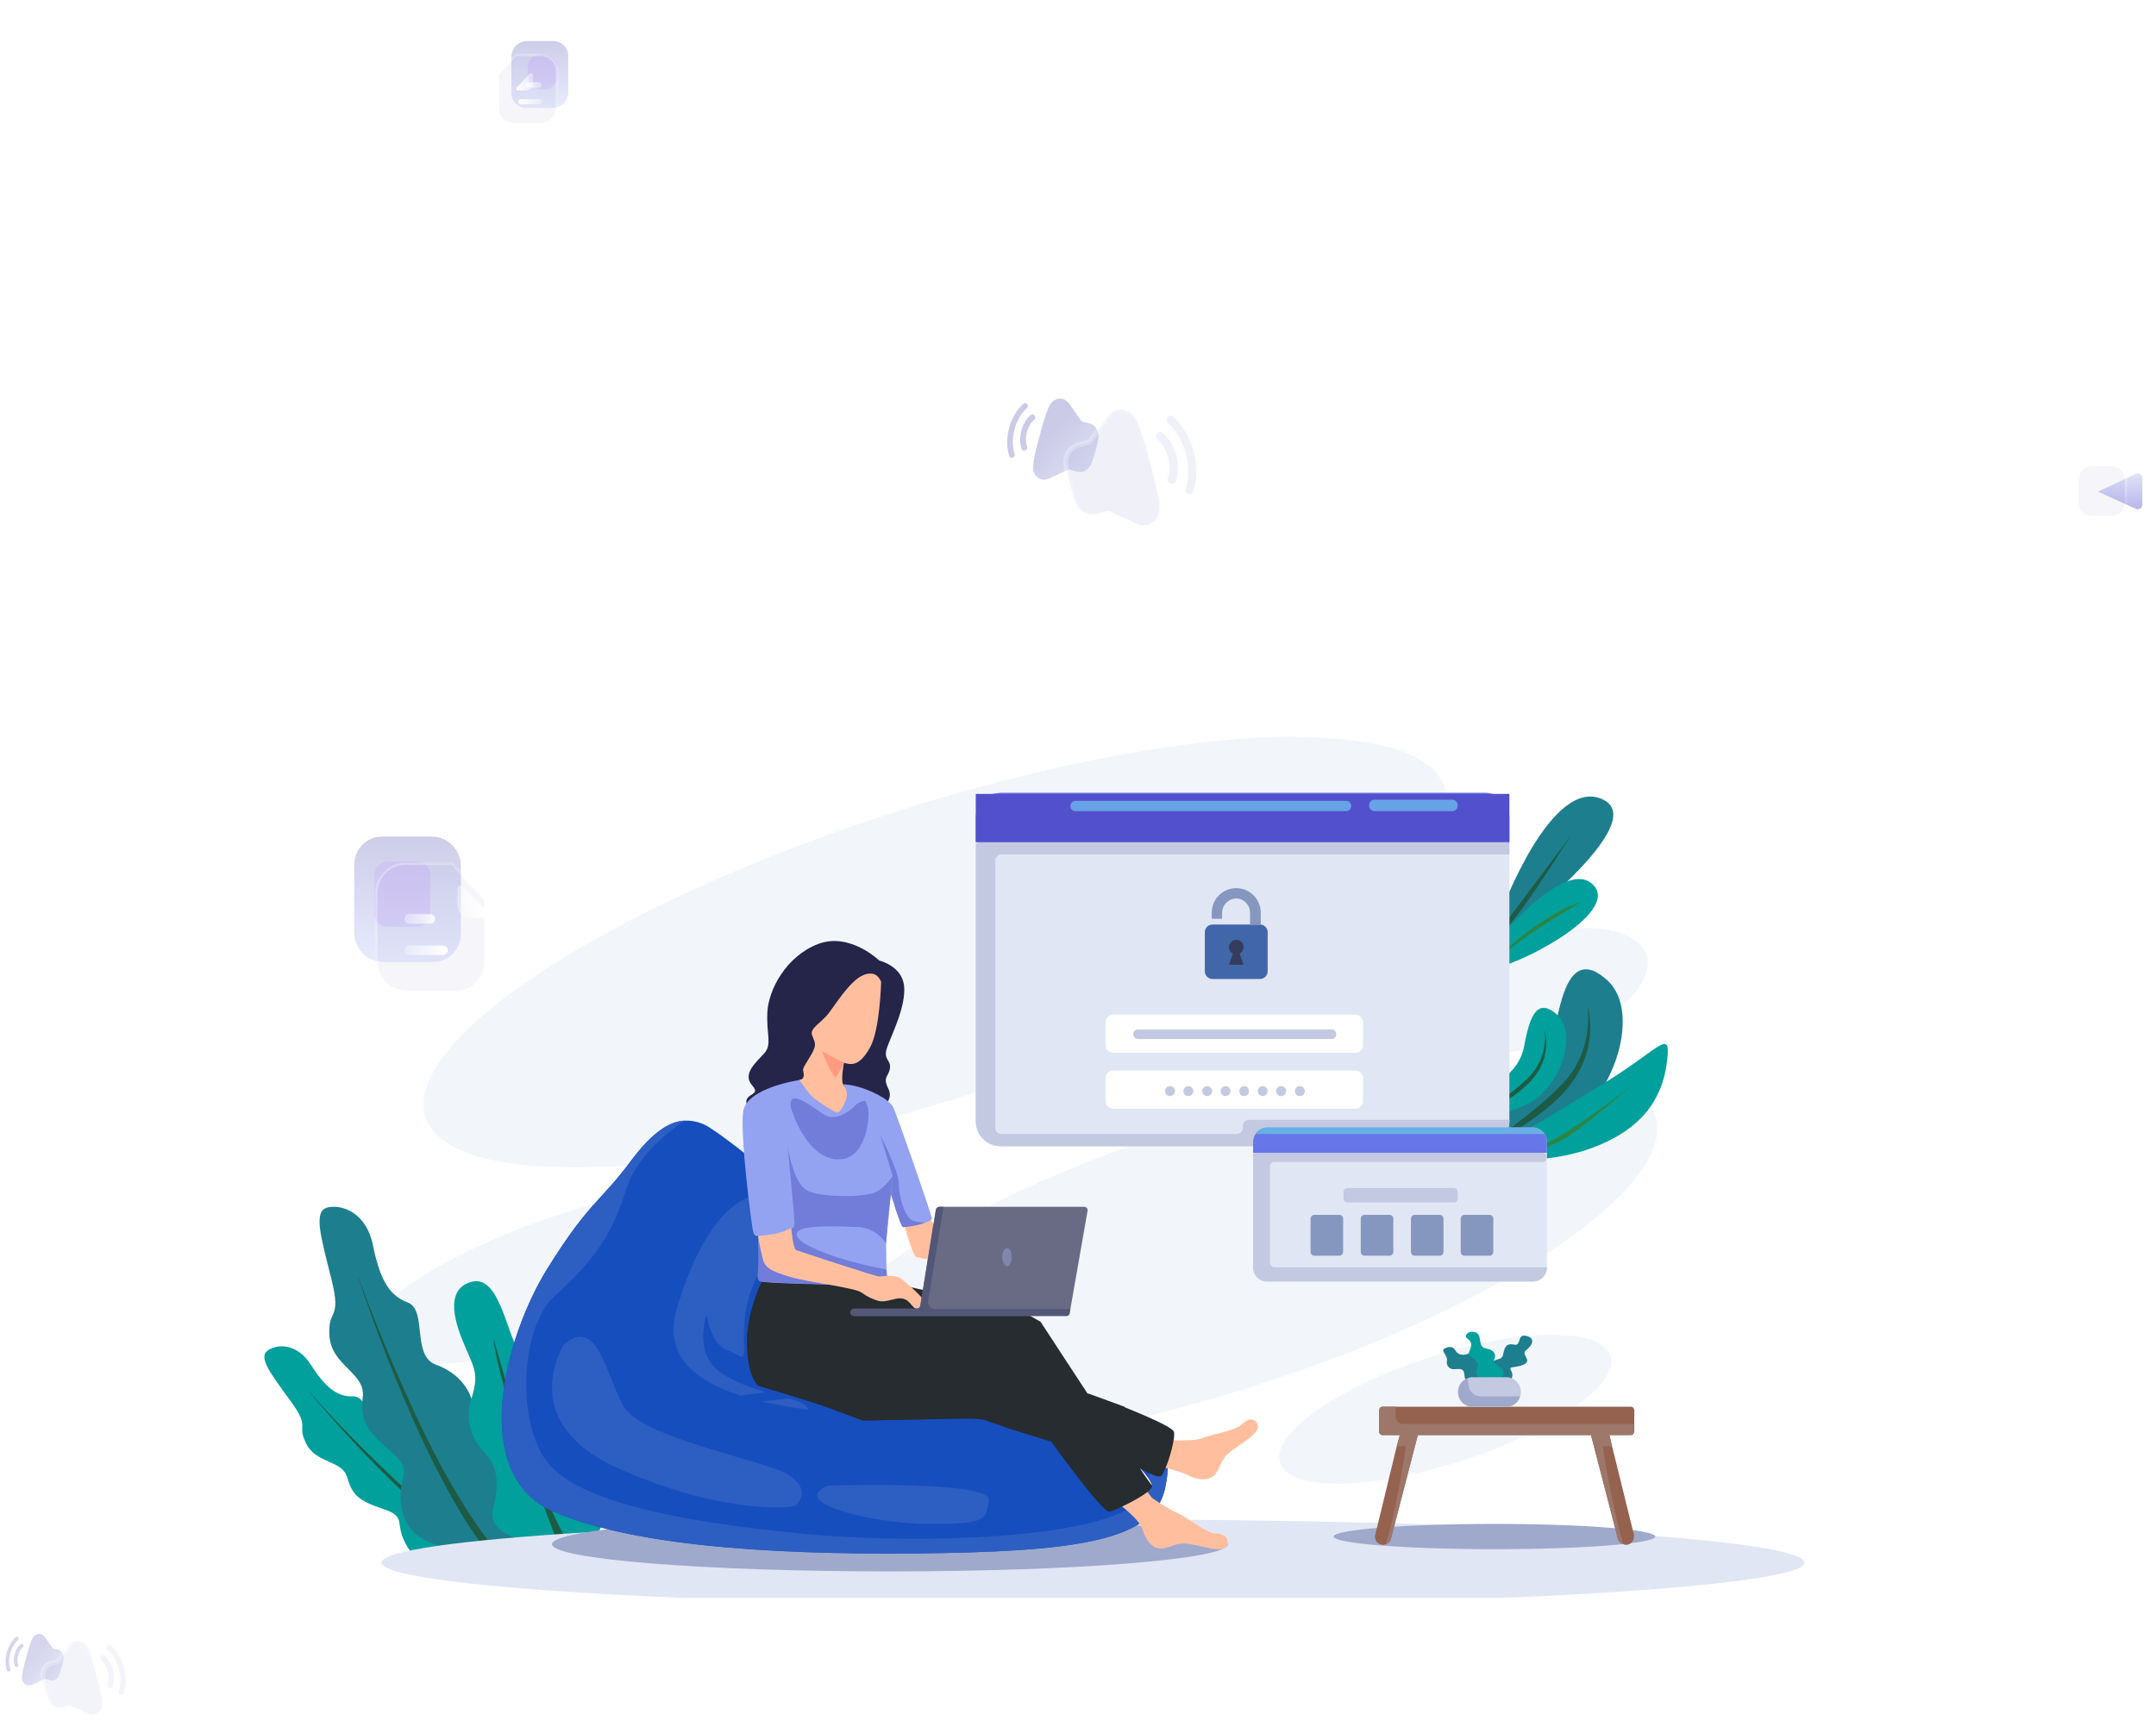 <svg width="840" height="673" viewBox="0 0 840 673" fill="none" xmlns="http://www.w3.org/2000/svg">
<path fill-rule="evenodd" clip-rule="evenodd" d="M727.089 623C747.562 579.273 759 530.472 759 479C759 291.223 606.777 139 419 139C231.223 139 79 291.223 79 479C79 530.472 90.438 579.273 110.911 623H727.089Z" fill="url(#paint0_linear_3183_254450)" fill-opacity="0.5"/>
<g clip-path="url(#clip0_3183_254450)">
<path d="M505.238 287C465.088 287 407.924 297.299 346.879 317C237.178 352.522 156.133 405.507 165.835 435.358C170.163 448.493 191.506 454.91 223.446 454.91C230.014 454.91 237.178 454.761 244.64 454.164L246.282 451.776C254.193 441.328 260.76 437 266.73 436.701H267.476C271.015 436.781 274.448 437.925 277.327 439.985C280.163 441.776 284.342 444.91 288.82 448.493H289.715C289.222 443.382 289.172 438.238 289.566 433.119C289.74 432.002 290.146 430.935 290.76 429.985C290.312 426.104 296.581 427.149 293.148 423.269C289.715 419.388 294.64 414.164 297.775 410.582C300.909 407 298.372 403.269 298.969 394.612C299.566 385.955 306.282 372.821 318.67 368.045C320.71 367.229 322.891 366.823 325.088 366.851C334.79 366.851 342.551 374.463 342.551 374.463C342.551 374.463 351.357 376.552 352.252 384.463C353.148 392.373 347.327 403.119 345.685 408.194C344.043 413.269 347.178 412.821 346.73 416.403C346.282 419.985 343.745 419.836 346.133 424.463C346.501 425.205 346.693 426.022 346.693 426.851C346.693 427.679 346.501 428.497 346.133 429.239C346.987 429.841 347.659 430.667 348.073 431.627L349.267 434.91C359.417 432.075 369.715 429.09 380.163 425.657V318.493C380.237 316.544 380.915 314.666 382.103 313.119C383.447 311.167 385.468 309.784 387.775 309.239H563.446C563.369 308.48 563.219 307.73 562.999 307C558.67 293.866 537.327 287.299 505.238 287.299" fill="#F2F6FB"/>
<path d="M363.003 481.776L361.51 490.731C359.947 490.555 358.399 490.256 356.883 489.836C356.435 489.687 355.838 488.194 355.092 486.403L345.391 492.672V494.612C345.502 495.453 345.552 496.301 345.54 497.149H346.435C348.116 497.007 349.796 497.427 351.212 498.343C352.589 499.335 353.886 500.433 355.092 501.627L359.57 502.672L363.003 481.776M590.316 415.507H588.077V437C588.077 439.547 587.076 441.993 585.289 443.808C583.501 445.623 581.072 446.662 578.525 446.701H439.868C420.963 453.466 402.473 461.341 384.495 470.284H422.406C422.595 470.282 422.783 470.321 422.957 470.398C423.13 470.475 423.285 470.587 423.412 470.728C423.539 470.869 423.635 471.036 423.693 471.216C423.751 471.397 423.77 471.588 423.749 471.776L417.032 510.134L416.734 511.627C416.735 511.797 416.7 511.966 416.631 512.121C416.562 512.277 416.46 512.416 416.333 512.529C416.206 512.642 416.056 512.726 415.894 512.777C415.731 512.827 415.559 512.842 415.391 512.821H401.361L405.391 515.06L423.749 543.119L438.077 548.343L446.585 551.925C461.212 548.343 476.286 544.164 491.809 539.09C585.241 508.94 653.749 462.075 644.943 434.761C640.764 421.925 620.465 415.507 590.316 415.507Z" fill="#F2F6FB"/>
<path d="M231.655 469.09C227.924 470.134 224.043 471.179 220.163 472.522C173.446 487.597 138.969 510.284 143.148 523.119C144.939 528.791 154.193 531.478 167.924 531.478C178.351 531.335 188.743 530.236 198.969 528.194C202.032 516.25 206.861 504.831 213.297 494.313C218.609 485.346 224.755 476.901 231.655 469.09" fill="#F2F6FB"/>
<path d="M617.63 361.627C608.858 361.801 600.159 363.259 591.809 365.955L588.078 367.299V409.985C593.803 409.266 599.45 408.017 604.944 406.254C628.675 398.493 645.093 383.269 641.511 372.075C639.272 365.358 630.018 361.627 617.63 361.627Z" fill="#F2F6FB"/>
<path d="M604.936 520.134C591.951 520.134 574.787 523.119 556.578 529.09C520.907 540.582 495.086 558.94 498.668 569.985C500.459 575.358 508.817 578.194 521.205 578.194C533.593 578.194 551.354 575.209 569.563 569.239C605.086 557.746 631.056 539.388 627.474 528.343C625.683 522.821 617.324 520.134 604.936 520.134" fill="#F2F6FB"/>
<path d="M589.865 424.761C593.84 422.499 597.283 419.409 599.961 415.702C602.639 411.994 604.49 407.754 605.387 403.269C608.223 387.896 612.104 369.09 626.283 382.075C640.462 395.06 627.626 432.373 605.387 441.478L583.148 450.731C583.148 450.731 583.148 425.955 589.865 424.761Z" fill="#1D7E8E"/>
<path d="M575.539 448.493C575.539 448.493 597.479 434.612 609.42 421.627C621.36 408.642 618.524 391.776 618.524 391.776C619.787 396.942 619.893 402.323 618.835 407.535C617.777 412.747 615.581 417.66 612.405 421.925C601.509 437 575.539 448.493 575.539 448.493Z" fill="#1D5B45"/>
<path d="M584.343 420.881C586.741 419.542 588.822 417.703 590.445 415.488C592.067 413.273 593.193 410.734 593.746 408.045C595.537 398.791 597.925 387.597 606.582 395.358C615.239 403.119 607.328 425.507 593.746 430.881L580.164 436.403C580.164 436.403 580.164 421.627 584.343 420.881Z" fill="#01A09C"/>
<path d="M575.539 435.06C575.539 435.06 588.972 426.851 596.285 419.09C598.437 416.675 600.044 413.826 600.997 410.736C601.95 407.645 602.226 404.386 601.808 401.179C602.598 404.275 602.672 407.51 602.026 410.639C601.379 413.769 600.029 416.709 598.076 419.239C591.509 428.194 575.539 435.06 575.539 435.06Z" fill="#1D5B45"/>
<path d="M594.194 440.731C594.194 440.731 605.09 434.463 625.985 421.478C646.881 408.493 650.91 400.731 649.567 412.97C648.224 425.209 642.552 438.493 621.955 446.701C601.358 454.91 573.448 453.119 594.194 440.731Z" fill="#01A09C"/>
<path d="M593.75 449.239C593.75 449.239 601.362 447.746 618.377 435.806C635.392 423.866 638.377 420.881 638.377 420.881C638.377 420.881 620.765 435.955 612.407 441.925C606.792 445.688 600.426 448.184 593.75 449.239V449.239Z" fill="#2C8443"/>
<path d="M584.346 356.552C584.346 356.552 604.346 301.627 624.645 311.627C644.943 321.627 579.57 369.687 579.57 369.687L584.346 356.552Z" fill="#1D7E8E"/>
<path d="M580.164 368.045C580.164 368.045 613.895 323.269 612.403 325.06C610.91 326.851 589.418 362.97 580.164 368.045Z" fill="#1D5B45"/>
<path d="M578.077 372.522C578.077 372.522 608.077 334.015 620.167 344.313C632.256 354.612 594.794 374.612 583.6 376.851C572.406 379.09 578.077 372.522 578.077 372.522Z" fill="#01A09C"/>
<path d="M583.148 374.313C583.148 374.313 587.775 367.896 599.566 359.985C611.357 352.075 615.536 351.776 615.536 351.776C615.536 351.776 589.716 366.851 583.148 374.313Z" fill="#2C8443"/>
<path d="M176.584 608.493C176.584 608.493 164.644 612.522 158.823 602.97C153.002 593.418 159.121 591.328 149.27 588.045C139.42 584.761 137.181 582.373 135.241 575.657C133.3 568.94 123.151 570.433 119.27 562.522C115.39 554.612 121.211 557 113.3 546.105C105.39 535.209 100.464 528.94 104.345 526.254C108.226 523.567 115.838 523.567 121.061 531.776C126.285 539.985 131.061 544.463 137.479 544.164C143.897 543.866 144.494 558.791 152.255 558.493C160.017 558.194 166.435 561.925 169.121 569.239C171.808 576.552 181.658 574.612 186.584 582.522C189.808 587.703 192.365 593.269 194.196 599.09L176.584 608.493Z" fill="#01A09C"/>
<path d="M120.164 542.075L121.06 542.97C124.343 546.701 137.776 561.627 154.343 577C173.448 594.91 187.477 602.672 187.477 602.672L185.239 603.866C185.239 603.866 175.239 598.642 156.433 580.881C143.627 568.634 131.518 555.678 120.164 542.075V542.075Z" fill="#1D5B45"/>
<path d="M175.241 602.94C175.241 602.94 159.121 602.194 156.584 588.164C154.047 574.134 162.405 574.283 152.256 565.627C142.106 556.97 140.465 553.239 141.36 544.134C142.256 535.03 129.271 532.194 128.375 520.85C127.48 509.507 133.3 515.179 129.121 498.462C124.942 481.746 121.957 471.895 127.629 470.552C133.3 469.209 142.703 472.642 145.241 485.03C147.778 497.418 151.062 504.731 158.823 507.567C166.584 510.403 160.315 528.313 169.718 531.746C179.121 535.179 185.092 542.642 184.793 552.642C184.495 562.642 197.33 565.03 199.569 576.821C200.827 584.564 201.178 592.428 200.614 600.253L175.241 602.94Z" fill="#1D7E8E"/>
<path d="M139.266 496.821C139.415 497.337 139.615 497.837 139.863 498.314C142.101 504.433 151.057 528.612 163.594 554.881C177.922 585.329 190.907 601.299 190.907 601.299L187.624 601.597C187.624 601.597 178.37 590.553 164.191 560.403C154.709 539.688 146.388 518.462 139.266 496.821V496.821Z" fill="#1D5B45"/>
<path d="M203.152 599.955C203.152 599.955 189.868 597.269 192.107 588.164C194.346 579.06 194.197 571.746 189.271 566.672C184.346 561.597 180.913 554.284 183.6 545.328C186.286 536.373 185.54 534.582 181.51 525.478C177.48 516.373 172.704 502.493 183.749 499.508C194.794 496.522 197.48 520.851 202.555 526.97C207.629 533.09 219.271 535.478 220.913 546.672C222.555 557.866 218.674 562.045 228.973 567.716C239.271 573.388 236.286 592.045 233.301 596.821L203.152 599.955Z" fill="#01A09C"/>
<path d="M192.25 521.447C192.25 521.447 205.683 569.805 211.205 581.149C216.728 592.492 219.563 598.164 219.563 598.164L216.28 598.611C216.28 598.611 194.19 541.746 192.25 521.447Z" fill="#1D5B45"/>
<path d="M588.075 318.493V437C588.075 439.547 587.073 441.993 585.286 443.808C583.499 445.623 581.069 446.662 578.522 446.701H389.866C387.293 446.701 384.825 445.679 383.006 443.86C381.186 442.041 380.164 439.573 380.164 437V318.493C380.164 317.225 380.416 315.971 380.905 314.802C381.395 313.633 382.112 312.574 383.014 311.685C383.917 310.796 384.988 310.095 386.164 309.624C387.34 309.153 388.599 308.921 389.866 308.94H578.522C581.056 308.94 583.485 309.947 585.277 311.738C587.068 313.529 588.075 315.959 588.075 318.493" fill="#E1E6F4"/>
<path d="M588.075 318.493V328.194H380.164V318.493C380.201 316.487 380.85 314.54 382.024 312.913C383.197 311.286 384.84 310.056 386.731 309.388L389.866 308.94H578.522C581.056 308.94 583.485 309.947 585.277 311.738C587.068 313.529 588.075 315.959 588.075 318.493" fill="#6776E8"/>
<path d="M387.776 335.358V439.537C387.776 440.171 388.028 440.778 388.475 441.226C388.923 441.674 389.531 441.925 390.164 441.925H481.806C482.439 441.925 483.047 441.674 483.494 441.226C483.942 440.778 484.194 440.171 484.194 439.537V438.791C484.194 438.158 484.446 437.55 484.893 437.102C485.341 436.655 485.949 436.403 486.582 436.403H588.075V437C588.075 439.547 587.073 441.993 585.286 443.808C583.499 445.623 581.069 446.662 578.522 446.701H389.866C387.293 446.701 384.825 445.679 383.006 443.86C381.186 442.041 380.164 439.573 380.164 437V329.09C380.396 328.8 380.692 328.568 381.028 328.413C381.365 328.257 381.734 328.182 382.104 328.194H588.075V332.97H390.164C389.531 332.97 388.923 333.222 388.475 333.67C388.028 334.117 387.776 334.725 387.776 335.358" fill="#C3C9E0"/>
<path d="M588.075 309.388H380.164V328.149H588.075V309.388Z" fill="#5350CD"/>
<path d="M524.494 312.075H419.121C418.567 312.075 418.035 312.295 417.643 312.687C417.251 313.079 417.031 313.61 417.031 314.164C417.03 314.432 417.085 314.697 417.192 314.943C417.299 315.189 417.455 315.409 417.651 315.592C417.848 315.774 418.079 315.914 418.332 316.002C418.585 316.09 418.854 316.125 419.121 316.104H524.494C524.749 316.104 525.001 316.054 525.236 315.957C525.472 315.859 525.686 315.716 525.866 315.536C526.046 315.356 526.189 315.142 526.287 314.907C526.384 314.671 526.434 314.419 526.434 314.164C526.455 313.897 526.42 313.629 526.332 313.376C526.243 313.123 526.104 312.891 525.922 312.695C525.739 312.498 525.518 312.342 525.273 312.235C525.027 312.128 524.762 312.074 524.494 312.075" fill="#67A2E6"/>
<path d="M565.833 311.627H535.535C534.981 311.627 534.449 311.847 534.057 312.239C533.665 312.631 533.445 313.162 533.445 313.716V314.015C533.445 314.289 533.499 314.561 533.604 314.815C533.709 315.068 533.863 315.298 534.057 315.492C534.251 315.686 534.482 315.84 534.735 315.945C534.989 316.05 535.26 316.104 535.535 316.104H565.833C566.108 316.104 566.379 316.05 566.633 315.945C566.887 315.84 567.117 315.686 567.311 315.492C567.505 315.298 567.659 315.068 567.764 314.815C567.869 314.561 567.923 314.289 567.923 314.015V313.716C567.923 313.162 567.703 312.631 567.311 312.239C566.919 311.847 566.388 311.627 565.833 311.627" fill="#67A2E6"/>
<path d="M490.907 360.284H472.399C470.751 360.284 469.414 361.62 469.414 363.269V378.522C469.414 380.171 470.751 381.507 472.399 381.507H490.907C492.555 381.507 493.892 380.171 493.892 378.522V363.269C493.892 361.62 492.555 360.284 490.907 360.284Z" fill="#4167AA"/>
<path d="M483 371.627L484.492 375.955H478.821L480.313 371.627C479.856 371.381 479.475 371.014 479.212 370.567C478.949 370.12 478.813 369.609 478.821 369.09C478.821 368.337 479.119 367.616 479.651 367.084C480.183 366.552 480.904 366.254 481.656 366.254C482.035 366.232 482.413 366.291 482.767 366.425C483.121 366.56 483.442 366.768 483.71 367.036C483.978 367.304 484.186 367.625 484.321 367.979C484.455 368.333 484.514 368.711 484.492 369.09C484.5 369.609 484.364 370.12 484.101 370.567C483.838 371.014 483.457 371.381 483 371.627V371.627Z" fill="#343D5B"/>
<path d="M491.206 360.433H487.027V355.657C487.027 354.218 486.466 352.835 485.463 351.804C484.459 350.772 483.092 350.173 481.654 350.134C480.201 350.172 478.818 350.766 477.791 351.794C476.763 352.821 476.169 354.204 476.131 355.657V358.045H472.102V355.657C472.102 353.123 473.108 350.694 474.899 348.902C476.691 347.111 479.12 346.104 481.654 346.104C484.187 346.104 486.617 347.111 488.408 348.902C490.2 350.694 491.206 353.123 491.206 355.657V360.433Z" fill="#8697BF"/>
<path d="M528.071 395.358H433.743C432.094 395.358 430.758 396.695 430.758 398.343V407.284C430.758 408.932 432.094 410.269 433.743 410.269H528.071C529.72 410.269 531.056 408.932 531.056 407.284V398.343C531.056 396.695 529.72 395.358 528.071 395.358Z" fill="white"/>
<path d="M528.071 417.149H433.743C432.094 417.149 430.758 418.486 430.758 420.134V429.075C430.758 430.723 432.094 432.06 433.743 432.06H528.071C529.72 432.06 531.056 430.723 531.056 429.075V420.134C531.056 418.486 529.72 417.149 528.071 417.149Z" fill="white"/>
<path d="M518.821 404.91H443.448C443.193 404.91 442.941 404.86 442.706 404.763C442.47 404.665 442.256 404.522 442.076 404.342C441.896 404.162 441.753 403.948 441.656 403.713C441.558 403.477 441.508 403.225 441.508 402.97C441.507 402.722 441.558 402.476 441.657 402.248C441.756 402.021 441.902 401.816 442.084 401.648C442.267 401.479 442.482 401.351 442.717 401.27C442.952 401.189 443.201 401.158 443.448 401.179H518.821C519.296 401.179 519.752 401.368 520.088 401.704C520.424 402.04 520.612 402.495 520.612 402.97C520.633 403.218 520.602 403.467 520.521 403.701C520.441 403.936 520.312 404.152 520.144 404.334C519.975 404.517 519.771 404.662 519.543 404.761C519.315 404.861 519.07 404.911 518.821 404.91V404.91Z" fill="#C3C9E0"/>
<path d="M457.779 425.209C457.779 425.593 457.665 425.968 457.452 426.287C457.239 426.606 456.936 426.855 456.581 427.002C456.227 427.148 455.837 427.187 455.46 427.112C455.084 427.037 454.738 426.852 454.467 426.581C454.195 426.31 454.011 425.964 453.936 425.588C453.861 425.211 453.899 424.821 454.046 424.466C454.193 424.112 454.442 423.809 454.761 423.596C455.08 423.382 455.455 423.269 455.839 423.269C456.353 423.269 456.847 423.473 457.211 423.837C457.575 424.201 457.779 424.694 457.779 425.209V425.209Z" fill="#C3C9E0"/>
<path d="M464.943 425.209C464.943 425.593 464.829 425.968 464.616 426.287C464.403 426.606 464.1 426.855 463.745 427.002C463.391 427.148 463.001 427.187 462.624 427.112C462.248 427.037 461.902 426.852 461.631 426.581C461.359 426.31 461.175 425.964 461.1 425.588C461.025 425.211 461.063 424.821 461.21 424.466C461.357 424.112 461.606 423.809 461.925 423.596C462.244 423.382 462.619 423.269 463.003 423.269C463.517 423.269 464.011 423.473 464.375 423.837C464.739 424.201 464.943 424.694 464.943 425.209Z" fill="#C3C9E0"/>
<path d="M472.256 425.209C472.256 425.593 472.142 425.968 471.929 426.287C471.715 426.606 471.412 426.855 471.058 427.002C470.703 427.148 470.313 427.187 469.937 427.112C469.56 427.037 469.215 426.852 468.943 426.581C468.672 426.31 468.487 425.964 468.412 425.588C468.337 425.211 468.376 424.821 468.523 424.466C468.67 424.112 468.918 423.809 469.237 423.596C469.556 423.382 469.932 423.269 470.315 423.269C470.83 423.269 471.323 423.473 471.687 423.837C472.051 424.201 472.256 424.694 472.256 425.209V425.209Z" fill="#C3C9E0"/>
<path d="M479.42 425.209C479.42 425.593 479.306 425.968 479.093 426.287C478.879 426.606 478.576 426.855 478.222 427.002C477.867 427.148 477.477 427.187 477.101 427.112C476.724 427.037 476.379 426.852 476.107 426.581C475.836 426.31 475.651 425.964 475.576 425.588C475.501 425.211 475.54 424.821 475.687 424.466C475.834 424.112 476.082 423.809 476.401 423.596C476.72 423.382 477.096 423.269 477.479 423.269C477.994 423.269 478.488 423.473 478.851 423.837C479.215 424.201 479.42 424.694 479.42 425.209Z" fill="#C3C9E0"/>
<path d="M486.583 425.209C486.604 425.456 486.573 425.705 486.492 425.94C486.411 426.175 486.283 426.391 486.114 426.573C485.946 426.756 485.741 426.901 485.514 427C485.286 427.099 485.04 427.15 484.792 427.149C484.537 427.149 484.285 427.099 484.049 427.002C483.814 426.904 483.6 426.761 483.42 426.581C483.24 426.401 483.097 426.187 482.999 425.952C482.902 425.716 482.852 425.464 482.852 425.209C482.852 424.954 482.902 424.702 482.999 424.466C483.097 424.231 483.24 424.017 483.42 423.837C483.6 423.657 483.814 423.514 484.049 423.416C484.285 423.319 484.537 423.269 484.792 423.269C485.04 423.268 485.286 423.319 485.514 423.418C485.741 423.517 485.946 423.662 486.114 423.845C486.283 424.027 486.411 424.243 486.492 424.478C486.573 424.712 486.604 424.962 486.583 425.209V425.209Z" fill="#C3C9E0"/>
<path d="M493.896 425.209C493.896 425.593 493.782 425.968 493.569 426.287C493.356 426.606 493.053 426.855 492.698 427.002C492.344 427.148 491.954 427.187 491.577 427.112C491.201 427.037 490.855 426.852 490.584 426.581C490.313 426.31 490.128 425.964 490.053 425.588C489.978 425.211 490.016 424.821 490.163 424.466C490.31 424.112 490.559 423.809 490.878 423.596C491.197 423.382 491.572 423.269 491.956 423.269C492.471 423.269 492.964 423.473 493.328 423.837C493.692 424.201 493.896 424.694 493.896 425.209Z" fill="#C3C9E0"/>
<path d="M501.06 425.209C501.06 425.593 500.946 425.968 500.733 426.287C500.52 426.606 500.217 426.855 499.863 427.002C499.508 427.148 499.118 427.187 498.741 427.112C498.365 427.037 498.019 426.852 497.748 426.581C497.477 426.31 497.292 425.964 497.217 425.588C497.142 425.211 497.181 424.821 497.327 424.466C497.474 424.112 497.723 423.809 498.042 423.596C498.361 423.382 498.736 423.269 499.12 423.269C499.635 423.269 500.128 423.473 500.492 423.837C500.856 424.201 501.06 424.694 501.06 425.209Z" fill="#C3C9E0"/>
<path d="M508.373 425.209C508.373 425.593 508.259 425.968 508.046 426.287C507.833 426.606 507.53 426.855 507.175 427.002C506.82 427.148 506.43 427.187 506.054 427.112C505.678 427.037 505.332 426.852 505.06 426.581C504.789 426.31 504.604 425.964 504.529 425.588C504.455 425.211 504.493 424.821 504.64 424.466C504.787 424.112 505.035 423.809 505.354 423.596C505.674 423.382 506.049 423.269 506.432 423.269C506.947 423.269 507.441 423.473 507.804 423.837C508.168 424.201 508.373 424.694 508.373 425.209Z" fill="#C3C9E0"/>
<path d="M703 608.956C703 618.209 578.821 625.821 425.836 625.821C272.851 625.821 148.672 618.209 148.672 608.956C148.672 599.702 272.702 592.09 425.836 592.09C578.97 592.09 703 599.553 703 608.956Z" fill="#E1E6F4"/>
<path d="M478.37 601.776C478.37 607.597 419.414 612.373 346.728 612.373C274.041 612.373 215.086 607.597 215.086 601.776C215.086 595.955 274.041 591.03 346.728 591.03C419.414 591.03 478.37 595.806 478.37 601.776Z" fill="#9EA9CC"/>
<path d="M644.943 598.791C644.943 601.478 616.884 603.716 582.257 603.716C547.63 603.716 519.57 601.478 519.57 598.791C519.57 596.105 547.63 593.866 582.257 593.866C616.884 593.866 644.943 596.105 644.943 598.791Z" fill="#9EA9CC"/>
<path d="M453.894 580.134C449.715 598.791 424.939 604.164 367.476 605.209C310.014 606.254 249.118 603.567 215.685 589.09C182.252 574.612 196.73 520.881 213.297 494.313C229.864 467.746 233.596 468.94 246.282 451.776C254.193 441.328 260.76 437 266.73 436.702C270.533 436.558 274.272 437.716 277.327 439.985C286.282 445.657 310.312 465.806 310.312 465.806C310.312 465.806 385.387 536.702 417.029 545.358C434.043 549.985 444.491 554.164 450.014 559.985C455.536 565.806 455.835 571.328 453.894 580.134Z" fill="#174EBD"/>
<path d="M306.582 544.91H305.836L296.433 546.104C302.403 547.448 308.672 548.493 314.791 549.388C315.537 547.896 309.866 544.761 306.582 544.761M291.657 466.552C285.537 468.94 273.299 477.597 263.746 509.836C258.224 528.194 270.761 538.194 288.522 543.866L295.239 542.97C303.448 542.075 292.104 542.075 281.06 534.91C270.015 527.746 275.239 512.672 275.239 512.672C278.373 526.552 282.552 525.209 287.328 528.045C287.808 528.395 288.377 528.602 288.97 528.642C291.209 528.642 288.672 521.776 290.761 509.836C291.668 505.375 293.174 501.057 295.239 497C295.239 495.955 295.388 494.612 295.537 493.119C295.669 492.03 295.718 490.933 295.687 489.836C295.73 487.096 295.63 484.356 295.388 481.627H294.791C294.045 481.328 293.746 481.478 293.299 479.388C292.851 477.299 292.403 473.418 291.657 466.851" fill="#2D5EC2"/>
<path d="M453.894 580.134C449.715 598.791 424.939 604.164 367.476 605.209C310.014 606.254 249.118 603.567 215.685 589.09C182.252 574.612 196.73 520.881 213.297 494.313C229.864 467.746 233.596 468.94 246.282 451.776C254.193 441.328 260.76 437 266.73 436.701C259.715 441.478 247.775 451.03 243.894 463.716C238.372 482.075 229.715 492.821 216.133 505.06C202.551 517.298 201.208 554.612 213.297 569.836C225.387 585.06 263.148 592.821 311.805 597.597C360.461 602.373 441.506 599.537 446.432 580.731C448.202 573.928 449.4 566.988 450.014 559.985C454.939 565.06 455.835 571.328 453.894 580.134Z" fill="#2D5EC2"/>
<path d="M275.235 512.821C275.235 512.821 270.16 527.746 281.056 535.06C291.951 542.373 303.444 542.224 295.235 543.119C287.026 544.015 270.757 547.746 277.623 547.746C284.489 547.746 302.101 545.657 305.832 545.06C309.563 544.463 318.22 549.388 313.444 550.134C308.668 550.881 306.578 556.702 306.578 556.702C306.578 556.702 312.548 549.985 325.235 553.119C337.922 556.254 335.832 553.866 342.996 559.239C350.16 564.612 354.787 566.701 350.011 561.627C345.235 556.552 341.056 553.269 342.996 554.91C344.936 556.552 350.011 555.657 357.772 555.657C368.071 555.657 381.653 555.657 390.459 557.448C405.683 560.433 421.504 575.358 421.504 575.358L405.384 553.567C405.384 553.567 301.056 531.328 296.877 521.03C292.698 510.731 305.235 481.03 305.235 481.03C305.235 481.03 293.145 496.104 290.757 509.985C288.369 523.866 292.101 531.03 287.325 528.194C282.548 525.358 278.369 526.701 275.235 512.821" fill="#174EBD"/>
<path d="M219.868 523.716C219.868 523.716 200.166 553.866 240.614 572.075C281.062 590.284 309.271 587.896 310.166 586.552C311.062 585.209 315.689 581.328 308.226 575.358C300.763 569.388 249.42 560.881 242.554 547.448C235.689 534.015 232.703 513.567 219.868 523.716Z" fill="#2D5EC2"/>
<path d="M322.556 578.94C322.556 578.94 386.287 576.851 385.243 584.612C384.198 592.373 384.347 593.866 362.108 593.866C339.87 593.866 306.735 585.507 322.556 578.94Z" fill="#2D5EC2"/>
<path d="M342.553 374.313C342.553 374.313 331.061 363.119 318.673 367.896C306.285 372.672 299.419 385.657 298.971 394.463C298.523 403.269 300.911 406.851 297.777 410.433C294.643 414.015 288.971 418.493 293.15 423.119C297.329 427.746 287.329 425.209 292.105 432.97C296.882 440.731 342.553 432.672 342.553 432.672C342.553 432.672 348.523 429.09 346.135 424.313C343.747 419.537 346.285 419.687 346.732 416.254C347.18 412.821 343.897 413.119 345.688 408.045C347.479 402.97 353.001 392.224 352.255 384.313C351.508 376.403 342.553 374.313 342.553 374.313" fill="#252549"/>
<path d="M311.511 420.731C311.511 420.731 313.302 420.881 313.153 418.642C313.004 416.403 311.959 417.597 315.242 412.373C318.526 407.149 317.63 406.552 316.436 403.567C315.242 400.582 320.168 398.642 323.153 394.463C326.138 390.284 329.869 384.91 333.153 382.075C336.436 379.239 339.272 378.94 341.063 379.836C342.115 380.494 342.906 381.496 343.302 382.672C343.302 382.672 342.854 401.328 338.974 408.194C335.093 415.06 332.257 415.209 328.825 414.164C328.825 414.164 327.63 420.134 328.377 422.373C329.123 424.612 336.586 427.597 332.257 433.716C327.929 439.836 316.287 442.672 312.257 435.955C308.227 429.239 311.511 420.731 311.511 420.731" fill="#FFBF9F"/>
<path d="M448.82 570.731C448.82 570.731 459.119 572.97 462.85 574.91C466.581 576.851 471.507 577.448 473.746 574.164C475.984 570.881 475.537 568.791 479.268 565.806C482.999 562.821 491.358 558.343 490.014 555.209C488.671 552.075 485.984 552.821 483.596 555.209C481.208 557.597 470.313 559.388 468.373 560.433C466.432 561.478 459.567 561.328 458.074 561.328C455.288 560.716 452.545 559.918 449.865 558.94L448.82 570.731" fill="#FFBF9F"/>
<path d="M435.391 585.657C435.391 585.657 443.898 591.925 445.092 595.955C446.286 599.985 449.122 604.015 453.003 603.418C456.883 602.821 458.226 601.03 463.003 601.627C467.779 602.224 476.585 605.507 477.928 602.373C479.271 599.239 476.883 597.597 473.6 597.597C470.316 597.597 461.51 590.731 459.42 589.985C455.725 588.184 452.181 586.088 448.823 583.716L444.644 578.194L435.391 585.657Z" fill="#FFBF9F"/>
<path d="M453.898 572.522C453.524 573.405 453.075 574.254 452.555 575.06C451.212 576.552 444.495 572.224 444.048 572.075C444.645 572.522 448.227 576.403 448.824 578.94C449.57 581.478 434.943 588.493 432.257 589.09C429.57 589.687 409.421 561.627 409.421 561.627C409.421 561.627 386.734 554.761 384.197 553.567C381.66 552.373 371.66 552.97 360.316 553.119L336.137 553.567L324.197 549.09C318.077 546.702 295.391 539.985 295.391 539.985C295.391 539.985 291.062 536.552 291.062 522.821C291.062 509.09 298.674 495.657 298.674 495.657L310.018 496.552L343.003 498.94L399.271 511.627L405.391 515.06L423.749 543.119L438.077 548.343C446.883 551.925 456.585 556.104 457.331 557.896C458.077 559.687 455.839 568.343 453.898 572.522" fill="#262C2F"/>
<path d="M408.523 561.328L409.419 561.627L408.523 561.328Z" fill="#5D3C2E"/>
<path d="M337.031 523.716C337.031 523.716 361.658 530.731 375.539 533.418C389.419 536.104 394.195 542.075 395.389 549.836C396.136 555.06 393.598 555.955 391.807 555.955H390.763L408.524 561.478L409.419 561.776C408.972 561.179 389.121 535.657 387.778 534.313C386.434 532.97 337.031 523.866 337.031 523.866" fill="#262C2F"/>
<path d="M423.75 543.119L444.049 571.925C444.347 572.075 449.272 575.209 451.66 575.209C451.823 575.233 451.988 575.218 452.144 575.167C452.299 575.115 452.441 575.027 452.556 574.91C453.076 574.105 453.525 573.256 453.899 572.373C450.763 570.803 448.011 568.56 445.84 565.806C442.556 561.179 439.869 554.164 438.078 548.194L423.75 542.97" fill="#262C2F"/>
<path d="M296.734 499.537C294.495 504.463 291.062 513.567 291.062 522.821C291.062 536.552 295.391 539.985 295.391 539.985C295.391 539.985 318.077 546.701 324.197 549.09L336.137 553.567L360.316 553.119C341.212 550.582 315.54 541.179 308.077 526.403C304.197 518.94 305.988 508.642 308.824 500.134L296.734 499.537Z" fill="#262C2F"/>
<path d="M352.551 478.194C352.551 478.194 355.685 489.388 356.879 489.836C358.396 490.256 359.943 490.555 361.506 490.731L363.745 477L362.253 474.91C362.253 474.91 351.059 472.821 352.551 478.194Z" fill="#FFBF9F"/>
<path d="M363.146 474.91C363.146 475.358 361.952 475.955 360.31 476.552C357.555 477.457 354.697 478.008 351.803 478.194C350.758 477.746 347.176 465.358 347.176 465.358V465.806C347.044 466.246 346.945 466.695 346.877 467.149C346.579 469.239 346.131 473.269 345.534 478.194C345.385 480.134 345.236 482.373 345.236 484.463C345.236 486.552 345.385 491.925 345.385 494.612C345.385 497.299 345.534 497.597 345.534 498.194C345.534 498.791 340.609 500.881 330.012 500.731C319.415 500.582 298.221 499.985 296.43 499.388C294.639 498.791 295.385 496.701 295.534 493.269C295.683 489.836 295.385 481.627 295.385 481.627H294.788C294.042 481.328 293.743 481.478 293.295 479.388C292.848 477.298 288.221 442.373 289.564 433.119C290.907 423.866 311.504 420.881 311.504 420.881C311.504 420.881 313.445 423.866 315.534 426.403C317.624 428.94 325.534 433.567 326.131 433.567C326.728 433.567 328.221 432.373 329.564 428.642C329.966 427.614 330.067 426.492 329.855 425.409C329.644 424.325 329.129 423.324 328.37 422.522C330.445 422.617 332.5 422.968 334.489 423.567C338.37 424.612 346.43 428.045 348.071 431.627C349.713 435.209 362.997 473.418 363.146 475.06" fill="#94A2F2"/>
<path d="M346.884 467.149C346.585 469.239 346.138 473.269 345.541 478.194C345.391 480.134 345.242 482.373 345.242 484.463L346.884 467.149Z" fill="#7972D3"/>
<path d="M306.883 446.701C306.883 446.701 309.569 474.463 309.569 476.552C309.569 478.642 308.674 478.642 308.375 478.642H308.226C308.226 478.94 308.972 486.851 310.166 487.298C311.36 487.746 341.062 497.597 342.554 497.597L345.54 497.298C345.552 496.45 345.502 495.602 345.39 494.761V494.761C338.886 493.54 332.457 491.945 326.137 489.985C315.987 486.552 309.719 483.269 310.465 480.582C311.211 477.896 319.271 477.895 326.584 477.895L334.942 478.194C337.033 478.414 339.046 479.106 340.83 480.218C342.614 481.33 344.122 482.832 345.241 484.612V484.612C345.241 482.522 345.39 480.284 345.54 478.343C346.137 473.418 346.584 469.388 346.883 467.298L347.778 458.343C347.778 458.343 344.495 463.567 340.017 465.06C336.541 465.84 332.982 466.191 329.42 466.104C323.599 466.104 317.331 465.507 314.345 463.866C308.972 460.881 306.883 446.851 306.883 446.851" fill="#727CD9"/>
<path d="M295.391 481.776C295.634 484.505 295.733 487.245 295.69 489.985C295.722 491.082 295.672 492.179 295.541 493.269C295.391 494.91 295.242 496.403 295.242 497.299C295.242 498.194 295.541 499.09 296.436 499.388C297.332 499.687 311.212 500.284 322.108 500.433C316.884 499.537 311.511 498.642 307.929 497.597C300.168 495.358 298.377 493.866 297.481 491.478C296.594 488.288 295.896 485.048 295.391 481.776" fill="#727CD9"/>
<path d="M295.391 481.627C297.543 481.503 299.686 481.254 301.809 480.881C304.063 480.438 306.231 479.631 308.226 478.493C308.226 478.493 308.973 486.702 310.167 487.149C311.361 487.597 341.062 497.448 342.555 497.448C344.047 497.448 348.376 496.403 351.212 498.343C354.025 500.583 356.669 503.028 359.122 505.657C359.122 505.657 359.42 509.985 357.182 509.985C354.943 509.985 354.644 505.06 349.122 506.104C347.032 506.552 344.644 507.448 342.406 507C339.982 506.334 337.704 505.22 335.689 503.716C333.003 501.776 315.689 499.836 307.928 497.597C300.167 495.358 298.376 493.866 297.48 491.478C296.591 488.238 295.894 484.949 295.391 481.627" fill="#FFBF9F"/>
<path d="M343 442.522L347.776 458.194L347.179 465.806V465.358C347.179 465.358 350.761 477.746 351.806 478.194H352.254C354.996 477.966 357.701 477.415 360.313 476.552L356.433 475.955C352.403 475.209 350.164 465.806 350.164 461.179C350.164 456.552 343.448 443.269 343 442.522Z" fill="#727CD9"/>
<path d="M309.715 428.045C308.521 428.045 307.775 428.94 308.074 431.328C308.074 431.328 313.148 450.134 325.387 451.776H326.88C337.775 451.776 339.118 434.463 338.074 431.328C337.029 428.194 337.029 429.09 336.283 429.09C334.861 429.387 333.591 430.181 332.701 431.328C330.611 433.269 327.477 435.358 324.342 435.358C323.354 435.321 322.385 435.067 321.506 434.612C318.82 433.119 312.701 428.045 309.715 428.045" fill="#727CD9"/>
<path d="M444.047 572.075C444.644 572.522 448.226 576.403 448.823 578.94C446.286 575.507 444.345 572.522 444.047 572.075Z" fill="white"/>
<path d="M328.821 414.164L322.403 410.881C321.72 410.373 320.966 409.97 320.164 409.687C320.164 409.687 324.791 420.881 325.686 419.836C326.855 418.016 327.902 416.122 328.821 414.164Z" fill="#FF9B80"/>
<path d="M423.747 471.776L417.031 510.134L416.733 511.627C416.734 511.797 416.699 511.966 416.63 512.121C416.561 512.277 416.459 512.416 416.332 512.529C416.205 512.642 416.055 512.726 415.892 512.777C415.73 512.827 415.558 512.842 415.389 512.821H332.703C332.346 512.821 332.005 512.679 331.753 512.427C331.501 512.176 331.359 511.834 331.359 511.478V511.478C331.358 511.106 331.494 510.748 331.743 510.472C331.991 510.196 332.333 510.022 332.703 509.985H357.18C357.337 510.006 357.497 509.995 357.65 509.954C357.803 509.913 357.946 509.841 358.071 509.744C358.196 509.647 358.3 509.526 358.378 509.388C358.456 509.25 358.505 509.098 358.524 508.94L364.643 471.328C364.734 471.038 364.911 470.783 365.151 470.596C365.391 470.409 365.683 470.3 365.986 470.284H422.404C422.594 470.282 422.782 470.321 422.955 470.398C423.129 470.475 423.284 470.587 423.411 470.728C423.538 470.869 423.633 471.036 423.691 471.216C423.749 471.397 423.769 471.588 423.747 471.776Z" fill="#696B84"/>
<path d="M394.192 489.836C394.192 491.776 393.446 493.418 392.401 493.418C391.356 493.418 390.461 491.776 390.461 489.836C390.461 487.896 391.356 486.403 392.401 486.403C393.446 486.403 394.192 487.896 394.192 489.836Z" fill="#8186AA"/>
<path d="M367.628 470.284H365.986C365.683 470.3 365.391 470.409 365.151 470.596C364.911 470.782 364.734 471.038 364.643 471.328L363.747 477L363.449 478.343L359.121 505.657L358.524 508.94C358.505 509.098 358.456 509.25 358.378 509.388C358.3 509.526 358.196 509.647 358.071 509.744C357.946 509.841 357.803 509.913 357.65 509.954C357.497 509.995 357.337 510.006 357.18 509.985H332.703C332.333 510.022 331.991 510.196 331.743 510.472C331.494 510.748 331.358 511.106 331.359 511.478V511.478C331.359 511.834 331.501 512.176 331.753 512.427C332.005 512.679 332.346 512.821 332.703 512.821H415.389C415.558 512.842 415.73 512.827 415.892 512.777C416.055 512.726 416.205 512.642 416.332 512.529C416.459 512.416 416.561 512.277 416.63 512.121C416.699 511.966 416.734 511.797 416.733 511.627L417.031 510.134H364.344C363.935 510.145 363.529 510.061 363.157 509.891C362.785 509.72 362.457 509.467 362.198 509.15C361.939 508.833 361.755 508.461 361.662 508.063C361.568 507.664 361.567 507.25 361.658 506.851L367.628 470.284" fill="#535777"/>
<path d="M635.388 548.194H538.671C537.93 548.194 537.328 548.795 537.328 549.537V557.91C537.328 558.652 537.93 559.254 538.671 559.254H635.388C636.13 559.254 636.731 558.652 636.731 557.91V549.537C636.731 548.795 636.13 548.194 635.388 548.194Z" fill="#94624F"/>
<path d="M636.582 554.91V557.896C636.582 558.252 636.44 558.593 636.188 558.845C635.936 559.097 635.595 559.239 635.239 559.239H538.671C538.315 559.239 537.973 559.097 537.722 558.845C537.47 558.593 537.328 558.252 537.328 557.896V549.537C537.328 549.181 537.47 548.839 537.722 548.587C537.973 548.336 538.315 548.194 538.671 548.194H543.746V552.075C543.745 552.802 544.023 553.501 544.523 554.029C545.023 554.557 545.707 554.872 546.433 554.91H636.582Z" fill="#9D776A"/>
<path d="M552.402 559.239L541.954 599.537C541.84 600.064 541.586 600.551 541.218 600.945C540.85 601.339 540.382 601.626 539.864 601.776C539.615 601.911 539.341 601.994 539.059 602.02C538.776 602.045 538.492 602.013 538.222 601.925C537.498 601.785 536.847 601.394 536.383 600.82C535.919 600.247 535.672 599.529 535.685 598.791C535.662 598.533 535.714 598.274 535.834 598.045L544.193 563.567L545.387 559.239H552.402Z" fill="#94624F"/>
<path d="M552.404 559.239L541.957 599.537C541.843 600.064 541.589 600.551 541.221 600.945C540.853 601.339 540.385 601.626 539.867 601.776C544.345 587.448 547.778 563.567 547.778 563.567H544.196L545.39 559.239H552.404Z" fill="#9D776A"/>
<path d="M619.867 559.239L630.315 599.537C630.456 600.076 630.737 600.567 631.131 600.96C631.524 601.354 632.015 601.635 632.554 601.776C632.803 601.911 633.077 601.994 633.359 602.02C633.642 602.045 633.926 602.013 634.196 601.925C634.892 601.755 635.509 601.351 635.944 600.78C636.378 600.21 636.604 599.508 636.584 598.791V598.045L628.076 563.567L627.031 559.239H619.867Z" fill="#94624F"/>
<path d="M619.867 559.239L630.315 599.537C630.456 600.076 630.737 600.567 631.131 600.96C631.524 601.354 632.015 601.635 632.554 601.776C627.927 587.448 624.494 563.567 624.494 563.567H628.076L627.031 559.239H619.867Z" fill="#9D776A"/>
<path d="M576.13 540.284C576.13 540.284 570.757 539.687 570.608 536.254C570.459 532.821 568.668 533.567 566.727 533.567C566.294 533.628 565.853 533.582 565.442 533.433C565.031 533.284 564.662 533.037 564.368 532.714C564.074 532.39 563.863 532 563.754 531.576C563.645 531.153 563.641 530.709 563.742 530.284C564.19 528.194 561.056 526.403 562.847 525.507C564.638 524.612 566.13 524.612 567.026 526.254C567.921 527.896 569.862 528.493 572.25 527.448C574.638 526.403 576.13 527 575.384 529.687C574.638 532.373 578.519 528.642 579.563 533.418C580.608 538.194 576.13 540.284 576.13 540.284Z" fill="#1D7E8E"/>
<path d="M584.047 539.388C584.047 539.388 579.57 534.164 581.062 531.478C582.555 528.791 585.092 530.731 585.689 527.597C586.286 524.463 587.182 523.418 590.018 524.015C592.853 524.612 590.913 519.687 594.645 520.582C598.376 521.478 597.033 524.313 594.645 526.104C592.256 527.896 597.331 530.134 593.6 531.776C589.868 533.418 587.48 532.075 588.824 534.313C590.167 536.552 588.077 539.09 586.436 539.388C585.654 539.604 584.829 539.604 584.047 539.388Z" fill="#1D7E8E"/>
<path d="M578.523 538.194C578.523 538.194 574.046 537 575.538 533.119C577.031 529.239 571.061 529.388 572.553 526.403C574.046 523.418 572.702 522.373 571.508 521.478C570.314 520.582 572.105 518.194 574.941 519.239C577.777 520.284 575.389 524.91 578.971 525.507C582.553 526.104 583.001 528.194 582.105 529.985C581.21 531.776 585.986 532.224 585.687 535.358C585.389 538.493 578.523 538.194 578.523 538.194Z" fill="#01A09C"/>
<path d="M592.549 542.522C592.592 543.086 592.489 543.652 592.25 544.164C591.922 545.333 591.218 546.361 590.247 547.09C589.275 547.818 588.091 548.206 586.877 548.194H573.743C572.239 548.194 570.796 547.596 569.732 546.533C568.669 545.469 568.071 544.027 568.071 542.522C568.051 541.369 568.383 540.236 569.023 539.276C569.663 538.316 570.581 537.574 571.653 537.149C572.307 536.844 573.021 536.691 573.743 536.701H586.877C587.635 536.701 588.385 536.853 589.083 537.147C589.781 537.441 590.413 537.873 590.941 538.415C591.47 538.958 591.885 539.601 592.161 540.306C592.437 541.012 592.569 541.765 592.549 542.522V542.522Z" fill="#C3C9E0"/>
<path d="M592.25 544.164C591.922 545.333 591.218 546.361 590.247 547.09C589.275 547.818 588.091 548.206 586.877 548.194H573.743C572.239 548.194 570.796 547.596 569.732 546.533C568.669 545.469 568.071 544.027 568.071 542.522C568.051 541.369 568.383 540.236 569.023 539.276C569.663 538.316 570.581 537.574 571.653 537.149C571.958 537.803 572.112 538.517 572.101 539.239C572.101 540.545 572.62 541.798 573.544 542.722C574.467 543.645 575.72 544.164 577.026 544.164H592.25Z" fill="#9EA9CC"/>
<path d="M597.182 439.388H493.749C490.699 439.388 488.227 441.861 488.227 444.91V493.985C488.227 497.035 490.699 499.507 493.749 499.507H597.182C600.232 499.507 602.704 497.035 602.704 493.985V444.91C602.704 441.861 600.232 439.388 597.182 439.388Z" fill="#E1E6F4"/>
<path d="M602.704 444.91V449.239H488.227V444.91C488.224 443.849 488.535 442.81 489.122 441.925C489.62 441.15 490.305 440.511 491.113 440.068C491.921 439.625 492.827 439.391 493.749 439.388H597.182C598.101 439.404 599.002 439.644 599.808 440.086C600.614 440.528 601.301 441.159 601.809 441.925C602.396 442.81 602.707 443.849 602.704 444.91Z" fill="#6776E8"/>
<path d="M566.43 462.97H524.938C524.114 462.97 523.445 463.638 523.445 464.463V467.104C523.445 467.929 524.114 468.597 524.938 468.597H566.43C567.255 468.597 567.923 467.929 567.923 467.104V464.463C567.923 463.638 567.255 462.97 566.43 462.97Z" fill="#C3C9E0"/>
<path d="M521.803 473.418H512.102C511.278 473.418 510.609 474.086 510.609 474.91V487.866C510.609 488.69 511.278 489.358 512.102 489.358H521.803C522.628 489.358 523.296 488.69 523.296 487.866V474.91C523.296 474.086 522.628 473.418 521.803 473.418Z" fill="#8697BF"/>
<path d="M541.358 473.418H531.657C530.832 473.418 530.164 474.086 530.164 474.91V487.866C530.164 488.69 530.832 489.358 531.657 489.358H541.358C542.182 489.358 542.851 488.69 542.851 487.866V474.91C542.851 474.086 542.182 473.418 541.358 473.418Z" fill="#8697BF"/>
<path d="M560.913 473.418H551.211C550.387 473.418 549.719 474.086 549.719 474.91V487.866C549.719 488.69 550.387 489.358 551.211 489.358H560.913C561.737 489.358 562.405 488.69 562.405 487.866V474.91C562.405 474.086 561.737 473.418 560.913 473.418Z" fill="#8697BF"/>
<path d="M580.311 473.418H570.61C569.785 473.418 569.117 474.086 569.117 474.91V487.866C569.117 488.69 569.785 489.358 570.61 489.358H580.311C581.136 489.358 581.804 488.69 581.804 487.866V474.91C581.804 474.086 581.136 473.418 580.311 473.418Z" fill="#8697BF"/>
<path d="M496.579 493.866H602.698C602.698 495.33 602.117 496.735 601.081 497.771C600.045 498.806 598.641 499.388 597.176 499.388H493.743C493.012 499.409 492.285 499.28 491.606 499.01C490.927 498.739 490.309 498.333 489.792 497.816C489.276 497.299 488.869 496.682 488.599 496.003C488.329 495.324 488.2 494.596 488.221 493.866V449.687C488.352 449.54 488.513 449.424 488.694 449.347C488.874 449.269 489.069 449.233 489.266 449.239H600.907C601.382 449.239 601.838 449.427 602.174 449.763C602.51 450.099 602.698 450.555 602.698 451.03C602.698 451.505 602.51 451.96 602.174 452.296C601.838 452.632 601.382 452.821 600.907 452.821H496.579C496.351 452.8 496.122 452.827 495.905 452.9C495.688 452.973 495.489 453.091 495.32 453.246C495.152 453.4 495.017 453.588 494.926 453.798C494.834 454.007 494.787 454.234 494.788 454.463V492.075C494.788 492.55 494.977 493.005 495.313 493.341C495.649 493.677 496.104 493.866 496.579 493.866V493.866Z" fill="#C3C9E0"/>
<path d="M601.804 441.925H489.117C489.615 441.15 490.3 440.511 491.108 440.068C491.916 439.625 492.822 439.391 493.744 439.388H597.177C598.096 439.404 598.997 439.644 599.803 440.086C600.609 440.528 601.296 441.159 601.804 441.925V441.925Z" fill="#67AFE5"/>
</g>
<g opacity="0.5">
<g filter="url(#filter0_f_3183_254450)">
<path d="M828.425 187.411C828.788 187.222 829.215 187.242 829.562 187.465C829.908 187.687 830.115 188.071 830.115 188.492V194.964C830.115 195.385 829.908 195.77 829.562 195.991C829.372 196.112 829.16 196.174 828.947 196.174C828.769 196.174 828.591 196.132 828.424 196.044L818.938 191.806L828.425 187.411Z" fill="#3A37A6"/>
</g>
<path d="M832.077 184.689C832.638 184.394 833.297 184.425 833.833 184.774C834.369 185.124 834.689 185.728 834.689 186.389V196.56C834.689 197.221 834.369 197.825 833.833 198.174C833.54 198.363 833.213 198.46 832.883 198.46C832.608 198.46 832.333 198.394 832.075 198.257L817.414 191.596L832.077 184.689Z" fill="url(#paint1_linear_3183_254450)"/>
<g filter="url(#filter1_b_3183_254450)">
<path d="M822.534 201.001H815.081C811.965 201.001 809.789 198.851 809.789 195.774V186.92C809.789 183.842 811.965 181.693 815.081 181.693H822.534C825.65 181.693 827.826 183.842 827.826 186.92V195.774C827.826 198.851 825.65 201.001 822.534 201.001Z" fill="#3A37A6" fill-opacity="0.1"/>
<path d="M815.081 201.501H822.534C824.21 201.501 825.663 200.921 826.7 199.897C827.737 198.872 828.326 197.434 828.326 195.774V186.92C828.326 185.26 827.737 183.821 826.7 182.797C825.663 181.773 824.21 181.193 822.534 181.193H815.081C813.406 181.193 811.952 181.773 810.915 182.797C809.878 183.821 809.289 185.26 809.289 186.92V195.774C809.289 197.434 809.878 198.872 810.915 199.897C811.952 200.921 813.405 201.501 815.081 201.501Z" stroke="url(#paint2_linear_3183_254450)" stroke-linecap="round" stroke-linejoin="round"/>
</g>
</g>
<g opacity="0.75">
<path fill-rule="evenodd" clip-rule="evenodd" d="M407.948 160.265C408.263 159.442 408.589 158.588 409.048 157.772C410.221 155.839 412.265 154.985 414.081 155.472C415.095 155.739 416.209 156.707 416.766 157.533L421.435 164.189L424.587 165.033C426.906 165.655 428.292 167.943 427.953 170.617C427.588 173.175 426.408 177.871 425.305 180.497C424.252 183.137 421.999 184.421 419.566 183.77L416.415 182.925L408.906 186.398C408.13 186.777 406.85 187.107 405.828 186.833C405.762 186.817 405.704 186.802 405.645 186.786C403.795 186.29 402.529 184.497 402.478 182.243C402.484 181.297 402.625 180.447 402.762 179.625L402.762 179.625L402.765 179.61L402.896 178.79C403.276 176.118 406.658 163.497 407.66 161.012L407.948 160.265ZM401.528 161.759C402.005 161.344 402.715 161.399 403.115 161.883C403.511 162.368 403.445 163.098 402.969 163.511C401.643 164.664 400.619 166.397 400.084 168.394C399.549 170.39 399.569 172.404 400.141 174.065C400.347 174.661 400.038 175.326 399.452 175.549C399.234 175.63 399.001 175.641 398.78 175.582C398.424 175.487 398.14 175.217 398.017 174.863C397.294 172.766 397.256 170.262 397.913 167.812C398.569 165.363 399.854 163.213 401.528 161.759ZM400.208 157.45C399.826 156.969 399.136 156.923 398.673 157.34C396.144 159.61 394.188 162.96 393.167 166.769C392.146 170.58 392.165 174.458 393.221 177.689C393.336 178.041 393.61 178.308 393.954 178.4C394.167 178.457 394.392 178.444 394.604 178.361C395.173 178.134 395.478 177.468 395.285 176.874C394.372 174.078 394.365 170.688 395.264 167.331C396.164 163.974 397.865 161.043 400.054 159.077C400.517 158.66 400.587 157.931 400.208 157.45Z" fill="url(#paint3_linear_3183_254450)" fill-opacity="0.35"/>
<g filter="url(#filter2_b_3183_254450)">
<mask id="path-99-outside-1_3183_254450" maskUnits="userSpaceOnUse" x="409.674" y="152.098" width="62.91" height="60.789" fill="black">
<rect fill="white" x="409.674" y="152.098" width="62.91" height="60.789"/>
<path fill-rule="evenodd" clip-rule="evenodd" d="M443.908 166.611C443.459 165.435 442.993 164.216 442.337 163.051C440.661 160.291 437.742 159.071 435.149 159.766C433.702 160.148 432.111 161.53 431.315 162.709L424.647 172.215L420.147 173.421C416.834 174.308 414.855 177.575 415.339 181.395C415.86 185.048 417.545 191.754 419.12 195.505C420.624 199.274 423.842 201.109 427.316 200.178L431.817 198.972L442.54 203.932C443.648 204.473 445.476 204.944 446.935 204.553C447.03 204.531 447.113 204.508 447.196 204.486C449.839 203.778 451.647 201.217 451.72 197.997C451.711 196.647 451.509 195.433 451.314 194.26L451.311 194.238L451.122 193.067C450.581 189.251 445.751 171.227 444.32 167.679L443.908 166.611ZM453.077 168.744C452.396 168.152 451.382 168.23 450.81 168.921C450.245 169.614 450.339 170.657 451.019 171.247C452.912 172.893 454.375 175.368 455.139 178.22C455.903 181.07 455.874 183.947 455.057 186.319C454.763 187.17 455.204 188.12 456.041 188.438C456.353 188.554 456.686 188.57 457.001 188.485C457.51 188.349 457.915 187.965 458.091 187.458C459.123 184.463 459.177 180.887 458.24 177.39C457.302 173.892 455.468 170.822 453.077 168.744ZM454.961 162.591C455.507 161.904 456.492 161.838 457.153 162.434C460.765 165.676 463.559 170.46 465.016 175.899C466.475 181.342 466.447 186.88 464.939 191.494C464.775 191.998 464.384 192.378 463.893 192.51C463.588 192.592 463.267 192.572 462.964 192.454C462.151 192.129 461.717 191.179 461.992 190.33C463.295 186.337 463.306 181.497 462.021 176.702C460.737 171.909 458.307 167.722 455.182 164.915C454.52 164.32 454.42 163.278 454.961 162.591Z"/>
</mask>
<path fill-rule="evenodd" clip-rule="evenodd" d="M443.908 166.611C443.459 165.435 442.993 164.216 442.337 163.051C440.661 160.291 437.742 159.071 435.149 159.766C433.702 160.148 432.111 161.53 431.315 162.709L424.647 172.215L420.147 173.421C416.834 174.308 414.855 177.575 415.339 181.395C415.86 185.048 417.545 191.754 419.12 195.505C420.624 199.274 423.842 201.109 427.316 200.178L431.817 198.972L442.54 203.932C443.648 204.473 445.476 204.944 446.935 204.553C447.03 204.531 447.113 204.508 447.196 204.486C449.839 203.778 451.647 201.217 451.72 197.997C451.711 196.647 451.509 195.433 451.314 194.26L451.311 194.238L451.122 193.067C450.581 189.251 445.751 171.227 444.32 167.679L443.908 166.611ZM453.077 168.744C452.396 168.152 451.382 168.23 450.81 168.921C450.245 169.614 450.339 170.657 451.019 171.247C452.912 172.893 454.375 175.368 455.139 178.22C455.903 181.07 455.874 183.947 455.057 186.319C454.763 187.17 455.204 188.12 456.041 188.438C456.353 188.554 456.686 188.57 457.001 188.485C457.51 188.349 457.915 187.965 458.091 187.458C459.123 184.463 459.177 180.887 458.24 177.39C457.302 173.892 455.468 170.822 453.077 168.744ZM454.961 162.591C455.507 161.904 456.492 161.838 457.153 162.434C460.765 165.676 463.559 170.46 465.016 175.899C466.475 181.342 466.447 186.88 464.939 191.494C464.775 191.998 464.384 192.378 463.893 192.51C463.588 192.592 463.267 192.572 462.964 192.454C462.151 192.129 461.717 191.179 461.992 190.33C463.295 186.337 463.306 181.497 462.021 176.702C460.737 171.909 458.307 167.722 455.182 164.915C454.52 164.32 454.42 163.278 454.961 162.591Z" fill="#3A37A6" fill-opacity="0.1"/>
<path d="M442.337 163.051L443.208 162.56C443.203 162.551 443.197 162.541 443.192 162.532L442.337 163.051ZM443.908 166.611L442.974 166.968L442.975 166.97L443.908 166.611ZM435.149 159.766L435.405 160.733L435.408 160.732L435.149 159.766ZM431.315 162.709L432.134 163.284C432.137 163.279 432.141 163.274 432.144 163.269L431.315 162.709ZM424.647 172.215L424.906 173.181C425.133 173.12 425.331 172.981 425.466 172.789L424.647 172.215ZM415.339 181.395L414.347 181.521C414.348 181.526 414.349 181.531 414.349 181.536L415.339 181.395ZM419.12 195.505L420.049 195.134C420.047 195.129 420.044 195.123 420.042 195.118L419.12 195.505ZM431.817 198.972L432.237 198.064C432.024 197.966 431.784 197.946 431.558 198.006L431.817 198.972ZM442.54 203.932L442.978 203.033C442.972 203.03 442.966 203.027 442.959 203.024L442.54 203.932ZM446.935 204.553L446.704 203.58C446.695 203.582 446.685 203.585 446.676 203.587L446.935 204.553ZM451.72 197.997L452.72 198.02C452.72 198.01 452.72 198 452.72 197.991L451.72 197.997ZM451.314 194.26L452.301 194.096L452.301 194.096L451.314 194.26ZM451.311 194.238L450.323 194.396L450.324 194.402L451.311 194.238ZM451.122 193.067L450.132 193.208C450.133 193.214 450.134 193.22 450.135 193.226L451.122 193.067ZM444.32 167.679L443.387 168.038C443.388 168.043 443.39 168.048 443.392 168.053L444.32 167.679ZM450.81 168.921L450.039 168.284L450.034 168.29L450.81 168.921ZM453.077 168.744L452.421 169.499L452.421 169.499L453.077 168.744ZM451.019 171.247L451.675 170.493L451.674 170.492L451.019 171.247ZM455.057 186.319L456.003 186.646L456.003 186.645L455.057 186.319ZM456.041 188.438L455.686 189.373L455.693 189.375L456.041 188.438ZM458.091 187.458L459.036 187.786L459.037 187.784L458.091 187.458ZM457.153 162.434L456.483 163.176L456.485 163.178L457.153 162.434ZM454.961 162.591L454.178 161.968L454.175 161.972L454.961 162.591ZM464.939 191.494L463.989 191.183L463.988 191.184L464.939 191.494ZM462.964 192.454L462.594 193.382L462.601 193.385L462.964 192.454ZM461.992 190.33L461.041 190.02L461.041 190.022L461.992 190.33ZM455.182 164.915L454.513 165.659L454.514 165.659L455.182 164.915ZM441.465 163.541C442.079 164.632 442.521 165.783 442.974 166.968L444.842 166.254C444.397 165.088 443.906 163.8 443.208 162.56L441.465 163.541ZM435.408 160.732C437.513 160.168 440.004 161.135 441.482 163.57L443.192 162.532C441.319 159.447 437.972 157.974 434.891 158.8L435.408 160.732ZM432.144 163.269C432.478 162.773 433.002 162.206 433.611 161.721C434.226 161.23 434.862 160.876 435.405 160.733L434.894 158.799C433.989 159.038 433.106 159.566 432.364 160.157C431.617 160.752 430.948 161.466 430.486 162.15L432.144 163.269ZM425.466 172.789L432.134 163.284L430.497 162.135L423.829 171.64L425.466 172.789ZM420.405 174.387L424.906 173.181L424.389 171.249L419.888 172.455L420.405 174.387ZM416.331 181.269C415.899 177.859 417.656 175.123 420.405 174.387L419.888 172.455C416.012 173.493 413.811 177.292 414.347 181.521L416.331 181.269ZM420.042 195.118C418.507 191.461 416.841 184.84 416.329 181.254L414.349 181.536C414.88 185.256 416.584 192.048 418.198 195.892L420.042 195.118ZM427.057 199.212C424.162 199.988 421.402 198.524 420.049 195.134L418.191 195.876C419.847 200.024 423.522 202.23 427.575 201.144L427.057 199.212ZM431.558 198.006L427.057 199.212L427.575 201.144L432.076 199.938L431.558 198.006ZM442.959 203.024L432.237 198.064L431.397 199.88L442.12 204.84L442.959 203.024ZM446.676 203.587C445.545 203.89 443.98 203.522 442.978 203.033L442.101 204.831C443.317 205.424 445.406 205.998 447.194 205.519L446.676 203.587ZM446.937 203.52C446.853 203.543 446.783 203.561 446.704 203.58L447.166 205.526C447.276 205.5 447.373 205.474 447.455 205.452L446.937 203.52ZM450.72 197.975C450.655 200.846 449.065 202.95 446.937 203.52L447.455 205.452C450.612 204.606 452.639 201.588 452.72 198.02L450.72 197.975ZM450.328 194.424C450.524 195.604 450.711 196.744 450.72 198.004L452.72 197.991C452.71 196.55 452.494 195.262 452.301 194.096L450.328 194.424ZM450.324 194.402L450.328 194.424L452.301 194.096L452.297 194.074L450.324 194.402ZM450.135 193.226L450.323 194.396L452.298 194.079L452.11 192.908L450.135 193.226ZM443.392 168.053C444.08 169.758 445.629 175.084 447.089 180.532C448.548 185.979 449.872 191.373 450.132 193.208L452.113 192.926C451.831 190.946 450.469 185.42 449.021 180.014C447.572 174.608 445.991 169.148 445.247 167.305L443.392 168.053ZM442.975 166.97L443.387 168.038L445.253 167.319L444.841 166.251L442.975 166.97ZM451.58 169.559C451.789 169.307 452.158 169.27 452.421 169.499L453.733 167.99C452.634 167.034 450.975 167.154 450.039 168.284L451.58 169.559ZM451.674 170.492C451.397 170.252 451.366 169.822 451.585 169.553L450.034 168.29C449.125 169.406 449.28 171.062 450.364 172.003L451.674 170.492ZM456.105 177.961C455.299 174.952 453.744 172.291 451.675 170.493L450.363 172.002C452.081 173.495 453.451 175.785 454.173 178.479L456.105 177.961ZM456.003 186.645C456.896 184.053 456.911 180.969 456.105 177.961L454.173 178.479C454.895 181.172 454.853 183.841 454.112 185.994L456.003 186.645ZM456.396 187.503C456.07 187.379 455.883 186.992 456.003 186.646L454.112 185.993C453.644 187.349 454.338 188.861 455.686 189.373L456.396 187.503ZM456.742 187.52C456.631 187.549 456.51 187.545 456.389 187.5L455.693 189.375C456.196 189.562 456.741 189.591 457.26 189.451L456.742 187.52ZM457.146 187.131C457.076 187.334 456.92 187.472 456.742 187.52L457.26 189.451C458.099 189.227 458.755 188.595 459.036 187.786L457.146 187.131ZM457.274 177.648C458.167 180.982 458.104 184.352 457.146 187.132L459.037 187.784C460.142 184.575 460.187 180.793 459.205 177.131L457.274 177.648ZM452.421 169.499C454.641 171.428 456.38 174.315 457.274 177.648L459.205 177.131C458.224 173.468 456.295 170.216 453.733 167.989L452.421 169.499ZM457.823 161.692C456.752 160.725 455.098 160.812 454.178 161.968L455.743 163.213C455.916 162.997 456.233 162.951 456.483 163.176L457.823 161.692ZM465.982 175.64C464.483 170.044 461.6 165.081 457.821 161.69L456.485 163.178C459.931 166.271 462.635 170.875 464.05 176.158L465.982 175.64ZM465.89 191.804C467.467 186.978 467.482 181.24 465.982 175.64L464.05 176.158C465.467 181.445 465.427 186.782 463.989 191.183L465.89 191.804ZM464.152 193.476C464.987 193.252 465.627 192.611 465.89 191.803L463.988 191.184C463.923 191.384 463.781 191.505 463.634 191.544L464.152 193.476ZM462.601 193.385C463.095 193.578 463.634 193.615 464.152 193.476L463.634 191.544C463.543 191.569 463.44 191.566 463.328 191.522L462.601 193.385ZM461.041 190.022C460.609 191.355 461.275 192.857 462.594 193.382L463.335 191.525C463.027 191.402 462.825 191.003 462.943 190.639L461.041 190.022ZM461.055 176.96C462.299 181.603 462.274 186.242 461.041 190.02L462.943 190.641C464.316 186.432 464.313 181.39 462.987 176.443L461.055 176.96ZM454.514 165.659C457.471 168.314 459.812 172.32 461.055 176.96L462.987 176.443C461.662 171.497 459.144 167.129 455.85 164.171L454.514 165.659ZM454.175 161.972C453.298 163.086 453.472 164.722 454.513 165.659L455.851 164.172C455.568 163.917 455.542 163.469 455.747 163.209L454.175 161.972Z" fill="url(#paint4_linear_3183_254450)" fill-opacity="0.3" mask="url(#path-99-outside-1_3183_254450)"/>
</g>
</g>
<g opacity="0.6">
<path fill-rule="evenodd" clip-rule="evenodd" d="M12.031 639.881C12.23 639.359 12.438 638.817 12.729 638.299C13.474 637.072 14.771 636.53 15.924 636.839C16.567 637.008 17.274 637.622 17.628 638.147L20.592 642.372L22.592 642.908C24.065 643.302 24.945 644.755 24.729 646.453C24.498 648.076 23.749 651.057 23.049 652.724C22.38 654.4 20.95 655.215 19.405 654.801L17.405 654.265L12.639 656.47C12.146 656.71 11.334 656.92 10.685 656.746C10.643 656.736 10.606 656.726 10.569 656.716C9.394 656.401 8.591 655.263 8.558 653.832C8.562 653.232 8.652 652.692 8.739 652.171L8.739 652.171L8.74 652.161L8.824 651.641C9.065 649.945 11.211 641.933 11.848 640.356L12.031 639.881ZM7.955 640.829C8.258 640.566 8.709 640.601 8.963 640.908C9.214 641.216 9.172 641.68 8.87 641.942C8.028 642.673 7.378 643.774 7.038 645.041C6.699 646.308 6.712 647.587 7.075 648.641C7.206 649.02 7.01 649.442 6.638 649.583C6.499 649.634 6.351 649.642 6.211 649.604C5.985 649.544 5.804 649.373 5.726 649.147C5.268 647.816 5.244 646.227 5.66 644.672C6.077 643.117 6.893 641.753 7.955 640.829ZM7.118 638.094C6.875 637.789 6.437 637.759 6.143 638.024C4.538 639.465 3.296 641.592 2.648 644.01C2 646.429 2.012 648.891 2.682 650.941C2.755 651.165 2.929 651.334 3.147 651.393C3.283 651.429 3.425 651.42 3.56 651.368C3.922 651.224 4.115 650.801 3.992 650.424C3.413 648.649 3.408 646.498 3.979 644.366C4.55 642.236 5.63 640.375 7.019 639.127C7.314 638.863 7.358 638.399 7.118 638.094Z" fill="url(#paint5_linear_3183_254450)" fill-opacity="0.35"/>
<g filter="url(#filter3_b_3183_254450)">
<mask id="path-102-outside-2_3183_254450" maskUnits="userSpaceOnUse" x="12.674" y="634.182" width="41.124" height="39.709" fill="black">
<rect fill="white" x="12.674" y="634.182" width="41.124" height="39.709"/>
<path fill-rule="evenodd" clip-rule="evenodd" d="M34.852 643.909C34.567 643.163 34.271 642.389 33.855 641.65C32.791 639.898 30.938 639.123 29.292 639.564C28.373 639.807 27.364 640.684 26.859 641.433L22.626 647.467L19.769 648.232C17.666 648.796 16.41 650.869 16.718 653.294C17.048 655.613 18.118 659.87 19.117 662.251C20.072 664.643 22.115 665.808 24.32 665.217L27.177 664.451L33.983 667.6C34.687 667.943 35.847 668.242 36.774 667.994C36.834 667.98 36.886 667.966 36.94 667.952C38.617 667.502 39.765 665.877 39.811 663.833C39.805 662.976 39.677 662.205 39.553 661.46L39.551 661.446L39.432 660.703C39.088 658.281 36.022 646.84 35.113 644.587L34.852 643.909ZM40.672 645.264C40.24 644.888 39.596 644.937 39.233 645.376C38.875 645.816 38.934 646.478 39.366 646.853C40.568 647.897 41.496 649.468 41.981 651.279C42.466 653.088 42.448 654.914 41.929 656.42C41.743 656.96 42.023 657.563 42.554 657.765C42.752 657.838 42.963 657.849 43.163 657.795C43.486 657.708 43.744 657.464 43.855 657.143C44.51 655.242 44.544 652.972 43.949 650.751C43.355 648.531 42.19 646.582 40.672 645.264ZM41.868 641.358C42.215 640.922 42.84 640.88 43.26 641.258C45.553 643.316 47.326 646.353 48.251 649.805C49.177 653.261 49.159 656.776 48.202 659.704C48.098 660.024 47.85 660.266 47.538 660.35C47.345 660.401 47.141 660.389 46.949 660.314C46.432 660.108 46.157 659.505 46.331 658.966C47.159 656.431 47.166 653.358 46.35 650.315C45.535 647.272 43.992 644.615 42.008 642.833C41.588 642.455 41.525 641.794 41.868 641.358Z"/>
</mask>
<path fill-rule="evenodd" clip-rule="evenodd" d="M34.852 643.909C34.567 643.163 34.271 642.389 33.855 641.65C32.791 639.898 30.938 639.123 29.292 639.564C28.373 639.807 27.364 640.684 26.859 641.433L22.626 647.467L19.769 648.232C17.666 648.796 16.41 650.869 16.718 653.294C17.048 655.613 18.118 659.87 19.117 662.251C20.072 664.643 22.115 665.808 24.32 665.217L27.177 664.451L33.983 667.6C34.687 667.943 35.847 668.242 36.774 667.994C36.834 667.98 36.886 667.966 36.94 667.952C38.617 667.502 39.765 665.877 39.811 663.833C39.805 662.976 39.677 662.205 39.553 661.46L39.551 661.446L39.432 660.703C39.088 658.281 36.022 646.84 35.113 644.587L34.852 643.909ZM40.672 645.264C40.24 644.888 39.596 644.937 39.233 645.376C38.875 645.816 38.934 646.478 39.366 646.853C40.568 647.897 41.496 649.468 41.981 651.279C42.466 653.088 42.448 654.914 41.929 656.42C41.743 656.96 42.023 657.563 42.554 657.765C42.752 657.838 42.963 657.849 43.163 657.795C43.486 657.708 43.744 657.464 43.855 657.143C44.51 655.242 44.544 652.972 43.949 650.751C43.355 648.531 42.19 646.582 40.672 645.264ZM41.868 641.358C42.215 640.922 42.84 640.88 43.26 641.258C45.553 643.316 47.326 646.353 48.251 649.805C49.177 653.261 49.159 656.776 48.202 659.704C48.098 660.024 47.85 660.266 47.538 660.35C47.345 660.401 47.141 660.389 46.949 660.314C46.432 660.108 46.157 659.505 46.331 658.966C47.159 656.431 47.166 653.358 46.35 650.315C45.535 647.272 43.992 644.615 42.008 642.833C41.588 642.455 41.525 641.794 41.868 641.358Z" fill="#3A37A6" fill-opacity="0.1"/>
<path d="M33.855 641.65L34.726 641.159C34.721 641.15 34.715 641.14 34.709 641.131L33.855 641.65ZM34.852 643.909L33.918 644.266L33.919 644.269L34.852 643.909ZM29.292 639.564L29.548 640.531L29.551 640.53L29.292 639.564ZM26.859 641.433L27.677 642.007C27.681 642.002 27.684 641.997 27.688 641.992L26.859 641.433ZM22.626 647.467L22.885 648.433C23.112 648.372 23.31 648.233 23.445 648.041L22.626 647.467ZM16.718 653.294L15.725 653.42C15.726 653.425 15.727 653.43 15.727 653.435L16.718 653.294ZM19.117 662.251L20.046 661.88C20.044 661.874 20.042 661.869 20.039 661.863L19.117 662.251ZM27.177 664.451L27.597 663.544C27.384 663.446 27.144 663.425 26.918 663.486L27.177 664.451ZM33.983 667.6L34.422 666.701C34.416 666.698 34.41 666.695 34.403 666.692L33.983 667.6ZM36.774 667.994L36.542 667.021C36.533 667.023 36.524 667.026 36.515 667.028L36.774 667.994ZM39.811 663.833L40.811 663.855C40.811 663.846 40.811 663.836 40.811 663.826L39.811 663.833ZM39.553 661.46L40.54 661.296L40.54 661.296L39.553 661.46ZM39.551 661.446L38.564 661.605L38.565 661.61L39.551 661.446ZM39.432 660.703L38.442 660.844C38.443 660.85 38.443 660.856 38.444 660.862L39.432 660.703ZM35.113 644.587L34.18 644.947C34.182 644.952 34.184 644.956 34.186 644.961L35.113 644.587ZM39.233 645.376L38.463 644.738L38.458 644.745L39.233 645.376ZM40.672 645.264L40.016 646.018L40.016 646.018L40.672 645.264ZM39.366 646.853L40.022 646.098L40.021 646.097L39.366 646.853ZM41.929 656.42L42.875 656.746L42.875 656.745L41.929 656.42ZM42.554 657.765L42.199 658.7L42.206 658.702L42.554 657.765ZM43.855 657.143L44.8 657.47L44.801 657.468L43.855 657.143ZM43.26 641.258L42.59 642L42.592 642.002L43.26 641.258ZM41.868 641.358L41.086 640.735L41.082 640.739L41.868 641.358ZM48.202 659.704L47.252 659.394L47.251 659.395L48.202 659.704ZM46.949 660.314L46.578 661.243L46.585 661.245L46.949 660.314ZM46.331 658.966L45.381 658.656L45.38 658.658L46.331 658.966ZM42.008 642.833L41.34 643.577L41.34 643.577L42.008 642.833ZM32.983 642.14C33.358 642.805 33.629 643.511 33.918 644.266L35.786 643.552C35.505 642.816 35.184 641.973 34.726 641.159L32.983 642.14ZM29.551 640.53C30.709 640.22 32.134 640.742 33 642.168L34.709 641.131C33.449 639.054 31.168 638.027 29.034 638.599L29.551 640.53ZM27.688 641.992C27.876 641.712 28.182 641.379 28.544 641.091C28.911 640.798 29.269 640.605 29.548 640.531L29.037 638.598C28.397 638.767 27.79 639.133 27.297 639.527C26.797 639.925 26.346 640.405 26.029 640.874L27.688 641.992ZM23.445 648.041L27.677 642.007L26.04 640.859L21.807 646.892L23.445 648.041ZM20.028 649.198L22.885 648.433L22.367 646.501L19.51 647.266L20.028 649.198ZM17.709 653.168C17.454 651.153 18.488 649.611 20.028 649.198L19.51 647.266C16.844 647.981 15.366 650.586 15.725 653.42L17.709 653.168ZM20.039 661.863C19.079 659.577 18.028 655.405 17.707 653.153L15.727 653.435C16.067 655.821 17.156 660.163 18.195 662.638L20.039 661.863ZM24.061 664.251C22.435 664.687 20.85 663.893 20.046 661.88L18.189 662.621C19.295 665.393 21.795 666.929 24.579 666.183L24.061 664.251ZM26.918 663.486L24.061 664.251L24.579 666.183L27.436 665.417L26.918 663.486ZM34.403 666.692L27.597 663.544L26.757 665.359L33.564 668.508L34.403 666.692ZM36.515 667.028C35.917 667.188 35.019 666.992 34.422 666.701L33.545 668.499C34.356 668.894 35.777 669.296 37.032 668.96L36.515 667.028ZM36.681 666.986C36.627 667 36.587 667.011 36.542 667.021L37.005 668.967C37.081 668.949 37.146 668.931 37.198 668.917L36.681 666.986ZM38.811 663.81C38.773 665.505 37.843 666.674 36.681 666.986L37.198 668.917C39.391 668.33 40.757 666.248 40.811 663.855L38.811 663.81ZM38.567 661.624C38.692 662.376 38.806 663.073 38.811 663.84L40.811 663.826C40.804 662.879 40.662 662.034 40.54 661.296L38.567 661.624ZM38.565 661.61L38.567 661.624L40.54 661.296L40.538 661.282L38.565 661.61ZM38.444 660.862L38.564 661.605L40.538 661.288L40.419 660.545L38.444 660.862ZM34.186 644.961C34.612 646.019 35.59 649.375 36.518 652.84C37.447 656.306 38.28 659.706 38.442 660.844L40.422 660.562C40.239 659.278 39.368 655.747 38.45 652.323C37.533 648.899 36.523 645.408 36.041 644.213L34.186 644.961ZM33.919 644.269L34.18 644.947L36.047 644.227L35.785 643.549L33.919 644.269ZM40.003 646.014C40.005 646.011 40.006 646.011 40.007 646.01C40.007 646.01 40.007 646.011 40.006 646.011C40.005 646.011 40.004 646.011 40.004 646.011C40.005 646.011 40.005 646.011 40.006 646.012C40.007 646.012 40.007 646.012 40.009 646.013C40.01 646.014 40.013 646.015 40.016 646.018L41.328 644.509C40.478 643.77 39.189 643.861 38.463 644.738L40.003 646.014ZM40.021 646.097C40.012 646.089 40.001 646.073 39.999 646.049C39.997 646.025 40.005 646.012 40.008 646.008L38.458 644.745C37.755 645.608 37.875 646.883 38.711 647.608L40.021 646.097ZM42.947 651.02C42.42 649.052 41.399 647.295 40.022 646.098L38.71 647.607C39.736 648.499 40.573 649.885 41.016 651.538L42.947 651.02ZM42.875 656.745C43.469 655.02 43.474 652.987 42.947 651.02L41.016 651.538C41.458 653.189 41.427 654.808 40.984 656.094L42.875 656.745ZM42.908 656.83C42.902 656.827 42.889 656.82 42.88 656.798C42.869 656.777 42.87 656.758 42.875 656.746L40.984 656.093C40.623 657.139 41.157 658.304 42.199 658.7L42.908 656.83ZM42.904 656.829C42.905 656.829 42.907 656.829 42.907 656.829C42.908 656.829 42.906 656.829 42.902 656.827L42.206 658.702C42.595 658.846 43.018 658.869 43.422 658.761L42.904 656.829ZM42.91 656.815C42.907 656.824 42.903 656.829 42.902 656.83C42.901 656.831 42.902 656.83 42.904 656.829L43.422 658.761C44.076 658.586 44.583 658.095 44.8 657.47L42.91 656.815ZM42.983 651.01C43.534 653.066 43.491 655.13 42.91 656.817L44.801 657.468C45.529 655.353 45.554 652.878 44.915 650.493L42.983 651.01ZM40.016 646.018C41.363 647.189 42.433 648.954 42.983 651.01L44.915 650.493C44.276 648.108 43.017 645.976 41.328 644.509L40.016 646.018ZM43.93 640.516C43.1 639.767 41.806 639.829 41.086 640.735L42.651 641.98C42.651 641.98 42.649 641.982 42.646 641.984C42.643 641.987 42.639 641.99 42.635 641.992C42.625 641.997 42.615 641.999 42.607 642C42.598 642.001 42.592 641.999 42.588 641.998C42.583 641.996 42.584 641.996 42.59 642L43.93 640.516ZM49.217 649.547C48.25 645.937 46.387 642.721 43.928 640.514L42.592 642.002C44.718 643.911 46.402 646.768 47.285 650.064L49.217 649.547ZM49.153 660.015C50.179 656.874 50.185 653.158 49.217 649.547L47.285 650.064C48.169 653.363 48.139 656.678 47.252 659.394L49.153 660.015ZM47.797 661.315C48.453 661.14 48.95 660.638 49.153 660.014L47.251 659.395C47.249 659.403 47.247 659.402 47.251 659.398C47.255 659.394 47.265 659.387 47.279 659.384L47.797 661.315ZM46.585 661.245C46.968 661.395 47.39 661.425 47.797 661.315L47.279 659.384C47.287 659.381 47.296 659.381 47.304 659.381C47.311 659.382 47.314 659.383 47.312 659.382L46.585 661.245ZM45.38 658.658C45.048 659.68 45.556 660.835 46.578 661.243L47.319 659.385C47.319 659.385 47.316 659.383 47.31 659.378C47.304 659.373 47.297 659.363 47.29 659.349C47.276 659.318 47.277 659.291 47.283 659.274L45.38 658.658ZM45.384 650.574C46.159 653.465 46.138 656.336 45.381 658.656L47.282 659.276C48.18 656.526 48.172 653.252 47.316 650.056L45.384 650.574ZM41.34 643.577C43.156 645.207 44.61 647.684 45.384 650.574L47.316 650.056C46.46 646.861 44.829 644.022 42.677 642.089L41.34 643.577ZM41.082 640.739C40.403 641.602 40.54 642.857 41.34 643.577L42.677 642.09C42.666 642.079 42.651 642.057 42.648 642.022C42.646 642.006 42.648 641.994 42.65 641.986C42.651 641.982 42.652 641.979 42.653 641.978C42.654 641.977 42.654 641.976 42.654 641.976L41.082 640.739Z" fill="url(#paint6_linear_3183_254450)" fill-opacity="0.3" mask="url(#path-102-outside-2_3183_254450)"/>
</g>
</g>
<g opacity="0.5">
<path fill-rule="evenodd" clip-rule="evenodd" d="M179.56 339.63L179.56 337.514C179.56 331.158 174.428 326 168.135 326L148.868 326C142.865 326 138 330.914 138 336.977L138 361.265L138 363.38C138 369.736 143.131 374.895 149.425 374.895H168.692C174.695 374.895 179.56 369.981 179.56 363.918V339.63Z" fill="url(#paint7_linear_3183_254450)" fill-opacity="0.5"/>
<g opacity="0.5" filter="url(#filter4_f_3183_254450)">
<rect x="145.859" y="361.154" width="25.383" height="21.757" rx="5" transform="rotate(-90 145.859 361.154)" fill="#8237FF" fill-opacity="0.5"/>
</g>
<g filter="url(#filter5_b_3183_254450)">
<path d="M158.002 337.106H175.975L188.646 350.735V375.023C188.646 381.086 183.78 386 177.778 386H158.511C152.217 386 147.086 380.842 147.086 374.486V348.132C147.086 342.069 151.975 337.106 158.002 337.106Z" fill="#3A37A6" fill-opacity="0.1"/>
<path d="M176.342 336.766C176.247 336.664 176.114 336.606 175.975 336.606H158.002C151.694 336.606 146.586 341.798 146.586 348.132V374.486C146.586 381.115 151.938 386.5 158.511 386.5H177.778C184.061 386.5 189.146 381.358 189.146 375.023V350.735C189.146 350.609 189.098 350.487 189.012 350.395L176.342 336.766Z" stroke="url(#paint8_linear_3183_254450)" stroke-linecap="round" stroke-linejoin="round"/>
</g>
<mask id="path-108-inside-3_3183_254450" fill="white">
<path fill-rule="evenodd" clip-rule="evenodd" d="M167.684 356.286H159.503C158.51 356.286 157.688 357.118 157.688 358.12C157.688 359.122 158.51 359.929 159.503 359.929H167.684C168.676 359.929 169.499 359.122 169.499 358.12C169.499 357.118 168.676 356.286 167.684 356.286ZM159.503 372.152H172.67C173.663 372.152 174.486 371.32 174.486 370.318C174.486 369.316 173.663 368.509 172.67 368.509H159.503C158.511 368.509 157.688 369.316 157.688 370.318C157.688 371.32 158.511 372.152 159.503 372.152Z"/>
</mask>
<path fill-rule="evenodd" clip-rule="evenodd" d="M167.684 356.286H159.503C158.51 356.286 157.688 357.118 157.688 358.12C157.688 359.122 158.51 359.929 159.503 359.929H167.684C168.676 359.929 169.499 359.122 169.499 358.12C169.499 357.118 168.676 356.286 167.684 356.286ZM159.503 372.152H172.67C173.663 372.152 174.486 371.32 174.486 370.318C174.486 369.316 173.663 368.509 172.67 368.509H159.503C158.511 368.509 157.688 369.316 157.688 370.318C157.688 371.32 158.511 372.152 159.503 372.152Z" fill="url(#paint9_linear_3183_254450)"/>
<path d="M159.503 356.686H167.684V355.886H159.503V356.686ZM158.088 358.12C158.088 357.335 158.735 356.686 159.503 356.686V355.886C158.286 355.886 157.287 356.9 157.287 358.12H158.088ZM159.503 359.529C158.728 359.529 158.088 358.898 158.088 358.12H157.287C157.287 359.346 158.293 360.329 159.503 360.329V359.529ZM167.684 359.529H159.503V360.329H167.684V359.529ZM169.099 358.12C169.099 358.898 168.459 359.529 167.684 359.529V360.329C168.894 360.329 169.899 359.346 169.899 358.12H169.099ZM167.684 356.686C168.452 356.686 169.099 357.335 169.099 358.12H169.899C169.899 356.9 168.901 355.886 167.684 355.886V356.686ZM172.67 371.752H159.503V372.552H172.67V371.752ZM174.086 370.318C174.086 371.103 173.438 371.752 172.67 371.752V372.552C173.887 372.552 174.886 371.538 174.886 370.318H174.086ZM172.67 368.909C173.445 368.909 174.086 369.54 174.086 370.318H174.886C174.886 369.092 173.88 368.109 172.67 368.109V368.909ZM159.503 368.909H172.67V368.109H159.503V368.909ZM158.088 370.318C158.088 369.54 158.728 368.909 159.503 368.909V368.109C158.293 368.109 157.288 369.092 157.288 370.318H158.088ZM159.503 371.752C158.735 371.752 158.088 371.103 158.088 370.318H157.288C157.288 371.538 158.286 372.552 159.503 372.552V371.752Z" fill="url(#paint10_linear_3183_254450)" mask="url(#path-108-inside-3_3183_254450)"/>
<g filter="url(#filter6_bd_3183_254450)">
<mask id="path-110-inside-4_3183_254450" fill="white">
<path d="M178.218 352.687C179.905 352.704 182.251 352.712 184.24 352.704C185.259 352.702 185.777 351.472 185.07 350.731C182.514 348.047 177.942 343.243 175.326 340.496C174.602 339.735 173.336 340.258 173.336 341.312V347.756C173.336 350.46 175.541 352.687 178.218 352.687Z"/>
</mask>
<path d="M178.218 352.687C179.905 352.704 182.251 352.712 184.24 352.704C185.259 352.702 185.777 351.472 185.07 350.731C182.514 348.047 177.942 343.243 175.326 340.496C174.602 339.735 173.336 340.258 173.336 341.312V347.756C173.336 350.46 175.541 352.687 178.218 352.687Z" fill="url(#paint11_linear_3183_254450)"/>
<path d="M184.24 352.704L184.239 352.304L184.239 352.304L184.24 352.704ZM185.07 350.731L184.781 351.007L184.781 351.008L185.07 350.731ZM175.326 340.496L175.036 340.771L175.036 340.771L175.326 340.496ZM178.214 353.087C179.903 353.104 182.25 353.112 184.242 353.104L184.239 352.304C182.251 352.312 179.907 352.304 178.222 352.287L178.214 353.087ZM184.241 353.104C185.618 353.101 186.305 351.446 185.36 350.455L184.781 351.008C185.25 351.499 184.9 352.303 184.239 352.304L184.241 353.104ZM185.36 350.456C182.801 347.768 178.235 342.971 175.615 340.22L175.036 340.771C177.649 343.516 182.228 348.326 184.781 351.007L185.36 350.456ZM175.615 340.22C174.633 339.188 172.936 339.912 172.936 341.312H173.736C173.736 340.605 174.571 340.283 175.036 340.771L175.615 340.22ZM172.936 341.312V347.756H173.736V341.312H172.936ZM172.936 347.756C172.936 350.677 175.316 353.087 178.218 353.087V352.287C175.766 352.287 173.736 350.243 173.736 347.756H172.936Z" fill="url(#paint12_linear_3183_254450)" mask="url(#path-110-inside-4_3183_254450)"/>
</g>
</g>
<g opacity="0.5">
<path fill-rule="evenodd" clip-rule="evenodd" d="M199.225 23.269L199.225 22.141C199.225 18.751 201.962 16 205.319 16L215.594 16C218.796 16 221.391 18.621 221.391 21.854L221.391 34.808L221.391 35.936C221.391 39.326 218.654 42.077 215.297 42.077H205.022C201.82 42.077 199.225 39.456 199.225 36.223V23.269Z" fill="url(#paint13_linear_3183_254450)" fill-opacity="0.5"/>
<g opacity="0.5" filter="url(#filter7_f_3183_254450)">
<rect width="13.538" height="11.604" rx="5" transform="matrix(4.37114e-08 -1 -1 -4.37114e-08 217.203 34.749)" fill="#8237FF" fill-opacity="0.5"/>
</g>
<g filter="url(#filter8_b_3183_254450)">
<path d="M210.725 21.923L201.139 21.923L194.382 29.192V42.146C194.382 45.379 196.976 48 200.178 48H210.454C213.81 48 216.547 45.249 216.547 41.859V27.804C216.547 24.57 213.939 21.923 210.725 21.923Z" fill="#3A37A6" fill-opacity="0.1"/>
<path d="M200.773 21.583C200.868 21.481 201 21.423 201.139 21.423L210.725 21.423C214.221 21.423 217.047 24.299 217.047 27.804V41.859C217.047 45.522 214.09 48.5 210.454 48.5H200.178C196.696 48.5 193.882 45.651 193.882 42.146V29.192C193.882 29.066 193.93 28.944 194.016 28.852L200.773 21.583Z" stroke="url(#paint14_linear_3183_254450)" stroke-linecap="round" stroke-linejoin="round"/>
</g>
<mask id="path-116-inside-5_3183_254450" fill="white">
<path fill-rule="evenodd" clip-rule="evenodd" d="M205.559 32.153H209.922C210.452 32.153 210.891 32.596 210.891 33.131C210.891 33.665 210.452 34.095 209.922 34.095H205.559C205.03 34.095 204.591 33.665 204.591 33.131C204.591 32.596 205.03 32.153 205.559 32.153ZM209.922 40.614H202.9C202.37 40.614 201.932 40.171 201.932 39.636C201.932 39.102 202.37 38.672 202.9 38.672H209.922C210.452 38.672 210.891 39.102 210.891 39.636C210.891 40.171 210.452 40.614 209.922 40.614Z"/>
</mask>
<path fill-rule="evenodd" clip-rule="evenodd" d="M205.559 32.153H209.922C210.452 32.153 210.891 32.596 210.891 33.131C210.891 33.665 210.452 34.095 209.922 34.095H205.559C205.03 34.095 204.591 33.665 204.591 33.131C204.591 32.596 205.03 32.153 205.559 32.153ZM209.922 40.614H202.9C202.37 40.614 201.932 40.171 201.932 39.636C201.932 39.102 202.37 38.672 202.9 38.672H209.922C210.452 38.672 210.891 39.102 210.891 39.636C210.891 40.171 210.452 40.614 209.922 40.614Z" fill="url(#paint15_linear_3183_254450)"/>
<path d="M209.922 32.553H205.559V31.753H209.922V32.553ZM210.491 33.131C210.491 32.813 210.227 32.553 209.922 32.553V31.753C210.676 31.753 211.291 32.379 211.291 33.131H210.491ZM209.922 33.695C210.234 33.695 210.491 33.441 210.491 33.131H211.291C211.291 33.889 210.669 34.495 209.922 34.495V33.695ZM205.559 33.695H209.922V34.495H205.559V33.695ZM204.991 33.131C204.991 33.441 205.248 33.695 205.559 33.695V34.495C204.812 34.495 204.191 33.889 204.191 33.131H204.991ZM205.559 32.553C205.254 32.553 204.991 32.813 204.991 33.131H204.191C204.191 32.379 204.805 31.753 205.559 31.753V32.553ZM202.9 40.214H209.922V41.014H202.9V40.214ZM202.332 39.636C202.332 39.954 202.595 40.214 202.9 40.214V41.014C202.146 41.014 201.532 40.388 201.532 39.636H202.332ZM202.9 39.072C202.588 39.072 202.332 39.326 202.332 39.636H201.532C201.532 38.878 202.153 38.272 202.9 38.272V39.072ZM209.922 39.072H202.9V38.272H209.922V39.072ZM210.491 39.636C210.491 39.326 210.234 39.072 209.922 39.072V38.272C210.669 38.272 211.291 38.878 211.291 39.636H210.491ZM209.922 40.214C210.227 40.214 210.491 39.954 210.491 39.636H211.291C211.291 40.388 210.676 41.014 209.922 41.014V40.214Z" fill="url(#paint16_linear_3183_254450)" mask="url(#path-116-inside-5_3183_254450)"/>
<g filter="url(#filter9_bd_3183_254450)">
<mask id="path-118-inside-6_3183_254450" fill="white">
<path d="M199.943 30.233C199.043 30.242 197.792 30.246 196.731 30.242C196.188 30.241 195.912 29.585 196.288 29.19C197.652 27.759 200.09 25.197 201.486 23.731C201.872 23.326 202.547 23.605 202.547 24.166V27.603C202.547 29.045 201.371 30.233 199.943 30.233Z"/>
</mask>
<path d="M199.943 30.233C199.043 30.242 197.792 30.246 196.731 30.242C196.188 30.241 195.912 29.585 196.288 29.19C197.652 27.759 200.09 25.197 201.486 23.731C201.872 23.326 202.547 23.605 202.547 24.166V27.603C202.547 29.045 201.371 30.233 199.943 30.233Z" fill="url(#paint17_linear_3183_254450)"/>
<path d="M196.731 30.242L196.732 29.842L196.733 29.842L196.731 30.242ZM196.288 29.19L196.578 29.466L196.578 29.466L196.288 29.19ZM201.486 23.731L201.775 24.007L201.775 24.007L201.486 23.731ZM199.947 30.633C199.045 30.642 197.793 30.646 196.73 30.642L196.733 29.842C197.792 29.846 199.041 29.842 199.939 29.833L199.947 30.633ZM196.73 30.642C195.829 30.64 195.384 29.559 195.999 28.914L196.578 29.466C196.439 29.612 196.547 29.842 196.732 29.842L196.73 30.642ZM195.999 28.914C197.365 27.48 199.798 24.924 201.196 23.455L201.775 24.007C200.383 25.469 197.938 28.037 196.578 29.466L195.999 28.914ZM201.196 23.455C201.841 22.778 202.947 23.258 202.947 24.166H202.147C202.147 23.951 201.903 23.873 201.775 24.007L201.196 23.455ZM202.947 24.166V27.603H202.147V24.166H202.947ZM202.947 27.603C202.947 29.263 201.595 30.633 199.943 30.633V29.833C201.146 29.833 202.147 28.828 202.147 27.603H202.947Z" fill="url(#paint18_linear_3183_254450)" mask="url(#path-118-inside-6_3183_254450)"/>
</g>
</g>
<defs>
<filter id="filter0_f_3183_254450" x="809.938" y="178.282" width="29.18" height="26.891" filterUnits="userSpaceOnUse" color-interpolation-filters="sRGB">
<feFlood flood-opacity="0" result="BackgroundImageFix"/>
<feBlend mode="normal" in="SourceGraphic" in2="BackgroundImageFix" result="shape"/>
<feGaussianBlur stdDeviation="4.5" result="effect1_foregroundBlur_3183_254450"/>
</filter>
<filter id="filter1_b_3183_254450" x="784.789" y="156.693" width="68.039" height="69.307" filterUnits="userSpaceOnUse" color-interpolation-filters="sRGB">
<feFlood flood-opacity="0" result="BackgroundImageFix"/>
<feGaussianBlur in="BackgroundImageFix" stdDeviation="12"/>
<feComposite in2="SourceAlpha" operator="in" result="effect1_backgroundBlur_3183_254450"/>
<feBlend mode="normal" in="SourceGraphic" in2="effect1_backgroundBlur_3183_254450" result="shape"/>
</filter>
<filter id="filter2_b_3183_254450" x="390.266" y="134.573" width="100.828" height="95.124" filterUnits="userSpaceOnUse" color-interpolation-filters="sRGB">
<feFlood flood-opacity="0" result="BackgroundImageFix"/>
<feGaussianBlur in="BackgroundImageFix" stdDeviation="12"/>
<feComposite in2="SourceAlpha" operator="in" result="effect1_backgroundBlur_3183_254450"/>
<feBlend mode="normal" in="SourceGraphic" in2="effect1_backgroundBlur_3183_254450" result="shape"/>
</filter>
<filter id="filter3_b_3183_254450" x="-8.328" y="614.442" width="82.258" height="78.644" filterUnits="userSpaceOnUse" color-interpolation-filters="sRGB">
<feFlood flood-opacity="0" result="BackgroundImageFix"/>
<feGaussianBlur in="BackgroundImageFix" stdDeviation="12"/>
<feComposite in2="SourceAlpha" operator="in" result="effect1_backgroundBlur_3183_254450"/>
<feBlend mode="normal" in="SourceGraphic" in2="effect1_backgroundBlur_3183_254450" result="shape"/>
</filter>
<filter id="filter4_f_3183_254450" x="124.859" y="314.771" width="63.758" height="67.383" filterUnits="userSpaceOnUse" color-interpolation-filters="sRGB">
<feFlood flood-opacity="0" result="BackgroundImageFix"/>
<feBlend mode="normal" in="SourceGraphic" in2="BackgroundImageFix" result="shape"/>
<feGaussianBlur stdDeviation="10.5" result="effect1_foregroundBlur_3183_254450"/>
</filter>
<filter id="filter5_b_3183_254450" x="122.086" y="312.106" width="91.562" height="98.894" filterUnits="userSpaceOnUse" color-interpolation-filters="sRGB">
<feFlood flood-opacity="0" result="BackgroundImageFix"/>
<feGaussianBlur in="BackgroundImageFix" stdDeviation="12"/>
<feComposite in2="SourceAlpha" operator="in" result="effect1_backgroundBlur_3183_254450"/>
<feBlend mode="normal" in="SourceGraphic" in2="effect1_backgroundBlur_3183_254450" result="shape"/>
</filter>
<filter id="filter6_bd_3183_254450" x="158.336" y="325.135" width="42.062" height="42.572" filterUnits="userSpaceOnUse" color-interpolation-filters="sRGB">
<feFlood flood-opacity="0" result="BackgroundImageFix"/>
<feGaussianBlur in="BackgroundImageFix" stdDeviation="7.5"/>
<feComposite in2="SourceAlpha" operator="in" result="effect1_backgroundBlur_3183_254450"/>
<feColorMatrix in="SourceAlpha" type="matrix" values="0 0 0 0 0 0 0 0 0 0 0 0 0 0 0 0 0 0 127 0" result="hardAlpha"/>
<feOffset dx="5" dy="5"/>
<feGaussianBlur stdDeviation="5"/>
<feColorMatrix type="matrix" values="0 0 0 0 0.577 0 0 0 0 0.359 0 0 0 0 0.938 0 0 0 0.25 0"/>
<feBlend mode="normal" in2="effect1_backgroundBlur_3183_254450" result="effect2_dropShadow_3183_254450"/>
<feBlend mode="normal" in="SourceGraphic" in2="effect2_dropShadow_3183_254450" result="shape"/>
</filter>
<filter id="filter7_f_3183_254450" x="184.602" y="0.211" width="53.602" height="55.538" filterUnits="userSpaceOnUse" color-interpolation-filters="sRGB">
<feFlood flood-opacity="0" result="BackgroundImageFix"/>
<feBlend mode="normal" in="SourceGraphic" in2="BackgroundImageFix" result="shape"/>
<feGaussianBlur stdDeviation="10.5" result="effect1_foregroundBlur_3183_254450"/>
</filter>
<filter id="filter8_b_3183_254450" x="169.383" y="-3.077" width="72.164" height="76.077" filterUnits="userSpaceOnUse" color-interpolation-filters="sRGB">
<feFlood flood-opacity="0" result="BackgroundImageFix"/>
<feGaussianBlur in="BackgroundImageFix" stdDeviation="12"/>
<feComposite in2="SourceAlpha" operator="in" result="effect1_backgroundBlur_3183_254450"/>
<feBlend mode="normal" in="SourceGraphic" in2="effect1_backgroundBlur_3183_254450" result="shape"/>
</filter>
<filter id="filter9_bd_3183_254450" x="181.117" y="8.539" width="36.43" height="36.705" filterUnits="userSpaceOnUse" color-interpolation-filters="sRGB">
<feFlood flood-opacity="0" result="BackgroundImageFix"/>
<feGaussianBlur in="BackgroundImageFix" stdDeviation="7.5"/>
<feComposite in2="SourceAlpha" operator="in" result="effect1_backgroundBlur_3183_254450"/>
<feColorMatrix in="SourceAlpha" type="matrix" values="0 0 0 0 0 0 0 0 0 0 0 0 0 0 0 0 0 0 127 0" result="hardAlpha"/>
<feOffset dx="5" dy="5"/>
<feGaussianBlur stdDeviation="5"/>
<feColorMatrix type="matrix" values="0 0 0 0 0.577 0 0 0 0 0.359 0 0 0 0 0.938 0 0 0 0.25 0"/>
<feBlend mode="normal" in2="effect1_backgroundBlur_3183_254450" result="effect2_dropShadow_3183_254450"/>
<feBlend mode="normal" in="SourceGraphic" in2="effect2_dropShadow_3183_254450" result="shape"/>
</filter>
<linearGradient id="paint0_linear_3183_254450" x1="419" y1="139" x2="419" y2="609.5" gradientUnits="userSpaceOnUse">
<stop stop-color="white"/>
<stop offset="1" stop-color="white" stop-opacity="0"/>
</linearGradient>
<linearGradient id="paint1_linear_3183_254450" x1="827.052" y1="184.488" x2="827.052" y2="198.46" gradientUnits="userSpaceOnUse">
<stop stop-color="#BFC6EF"/>
<stop offset="1" stop-color="#716ED9"/>
</linearGradient>
<linearGradient id="paint2_linear_3183_254450" x1="809.736" y1="181.562" x2="827.662" y2="201.559" gradientUnits="userSpaceOnUse">
<stop stop-color="white" stop-opacity="0.73"/>
<stop offset="1" stop-color="white" stop-opacity="0"/>
</linearGradient>
<linearGradient id="paint3_linear_3183_254450" x1="406.99" y1="172.607" x2="431.699" y2="195.322" gradientUnits="userSpaceOnUse">
<stop stop-color="#3A37A6"/>
<stop offset="1" stop-color="#AEBFF2"/>
</linearGradient>
<linearGradient id="paint4_linear_3183_254450" x1="419.949" y1="169.425" x2="457.987" y2="199.235" gradientUnits="userSpaceOnUse">
<stop stop-color="white"/>
<stop offset="1" stop-color="#E2E1FF" stop-opacity="0"/>
</linearGradient>
<linearGradient id="paint5_linear_3183_254450" x1="11.422" y1="647.716" x2="27.107" y2="662.135" gradientUnits="userSpaceOnUse">
<stop stop-color="#3A37A6"/>
<stop offset="1" stop-color="#AEBFF2"/>
</linearGradient>
<linearGradient id="paint6_linear_3183_254450" x1="19.644" y1="645.696" x2="43.789" y2="664.619" gradientUnits="userSpaceOnUse">
<stop stop-color="white"/>
<stop offset="1" stop-color="#E2E1FF" stop-opacity="0"/>
</linearGradient>
<linearGradient id="paint7_linear_3183_254450" x1="167.83" y1="326" x2="167.83" y2="374.895" gradientUnits="userSpaceOnUse">
<stop stop-color="#3A37A6"/>
<stop offset="1" stop-color="#A2AEF4"/>
</linearGradient>
<linearGradient id="paint8_linear_3183_254450" x1="153.702" y1="342.802" x2="185.565" y2="376.346" gradientUnits="userSpaceOnUse">
<stop stop-color="white" stop-opacity="0.25"/>
<stop offset="1" stop-color="white" stop-opacity="0"/>
</linearGradient>
<linearGradient id="paint9_linear_3183_254450" x1="173.295" y1="359.151" x2="154.586" y2="359.797" gradientUnits="userSpaceOnUse">
<stop stop-color="white"/>
<stop offset="1" stop-color="white" stop-opacity="0.2"/>
</linearGradient>
<linearGradient id="paint10_linear_3183_254450" x1="160.361" y1="358.135" x2="170.345" y2="371.227" gradientUnits="userSpaceOnUse">
<stop stop-color="white" stop-opacity="0.25"/>
<stop offset="1" stop-color="white" stop-opacity="0"/>
</linearGradient>
<linearGradient id="paint11_linear_3183_254450" x1="184.541" y1="342.405" x2="171.106" y2="342.826" gradientUnits="userSpaceOnUse">
<stop stop-color="white"/>
<stop offset="1" stop-color="white" stop-opacity="0.2"/>
</linearGradient>
<linearGradient id="paint12_linear_3183_254450" x1="175.256" y1="341.6" x2="183.339" y2="351.204" gradientUnits="userSpaceOnUse">
<stop stop-color="white" stop-opacity="0.25"/>
<stop offset="1" stop-color="white" stop-opacity="0"/>
</linearGradient>
<linearGradient id="paint13_linear_3183_254450" x1="205.481" y1="16" x2="205.481" y2="42.077" gradientUnits="userSpaceOnUse">
<stop stop-color="#3A37A6"/>
<stop offset="1" stop-color="#A2AEF4"/>
</linearGradient>
<linearGradient id="paint14_linear_3183_254450" x1="213.019" y1="24.961" x2="196.025" y2="42.851" gradientUnits="userSpaceOnUse">
<stop stop-color="white" stop-opacity="0.25"/>
<stop offset="1" stop-color="white" stop-opacity="0"/>
</linearGradient>
<linearGradient id="paint15_linear_3183_254450" x1="202.567" y1="33.681" x2="212.545" y2="34.025" gradientUnits="userSpaceOnUse">
<stop stop-color="white"/>
<stop offset="1" stop-color="white" stop-opacity="0.2"/>
</linearGradient>
<linearGradient id="paint16_linear_3183_254450" x1="209.464" y1="33.139" x2="204.14" y2="40.121" gradientUnits="userSpaceOnUse">
<stop stop-color="white" stop-opacity="0.25"/>
<stop offset="1" stop-color="white" stop-opacity="0"/>
</linearGradient>
<linearGradient id="paint17_linear_3183_254450" x1="196.571" y1="24.75" x2="203.736" y2="24.974" gradientUnits="userSpaceOnUse">
<stop stop-color="white"/>
<stop offset="1" stop-color="white" stop-opacity="0.2"/>
</linearGradient>
<linearGradient id="paint18_linear_3183_254450" x1="201.523" y1="24.32" x2="197.212" y2="29.442" gradientUnits="userSpaceOnUse">
<stop stop-color="white" stop-opacity="0.25"/>
<stop offset="1" stop-color="white" stop-opacity="0"/>
</linearGradient>
<clipPath id="clip0_3183_254450">
<rect width="600" height="335.672" fill="white" transform="translate(103 287)"/>
</clipPath>
</defs>
</svg>
